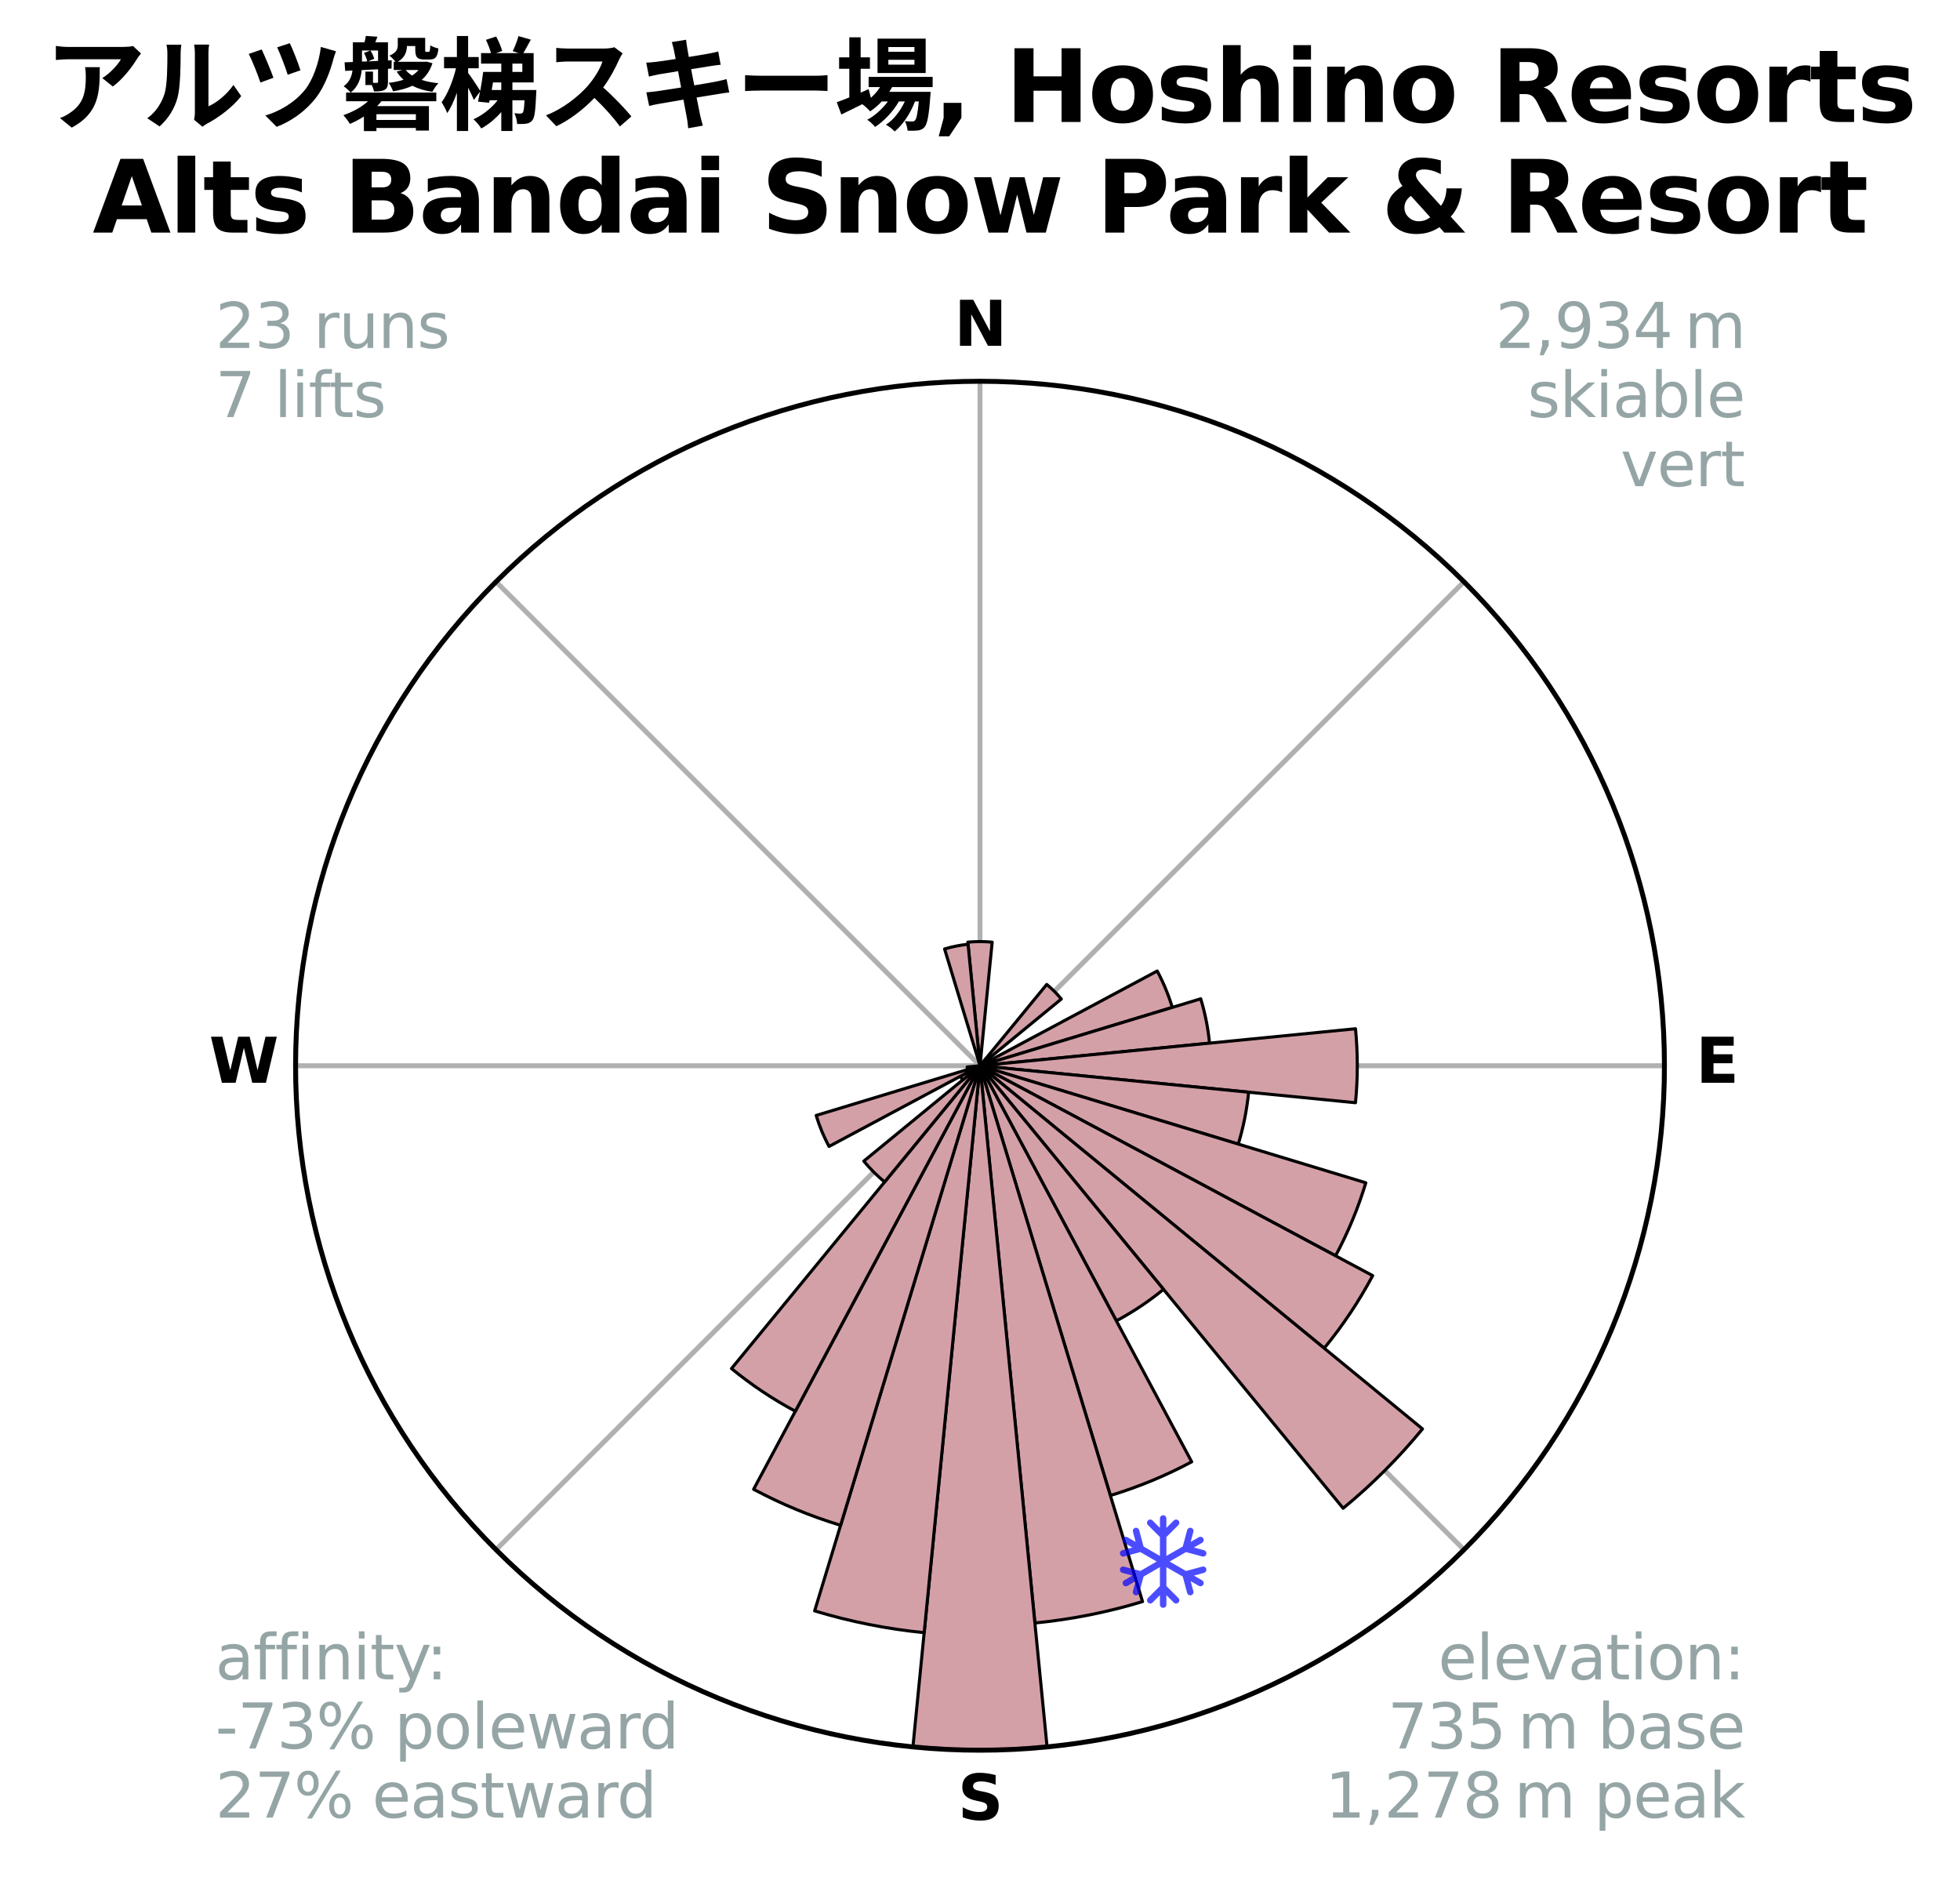 <?xml version="1.0" encoding="utf-8" standalone="no"?>
<!DOCTYPE svg PUBLIC "-//W3C//DTD SVG 1.1//EN"
  "http://www.w3.org/Graphics/SVG/1.1/DTD/svg11.dtd">
<svg xmlns:xlink="http://www.w3.org/1999/xlink" width="317.527pt" height="304.064pt" viewBox="0 0 317.527 304.064" xmlns="http://www.w3.org/2000/svg" version="1.1">
 <title>Ski Rose for アルツ磐梯スキー場, Hoshino Resorts Alts Bandai Snow Park &amp; Resort</title>
 <defs>
  <style type="text/css">*{stroke-linejoin: round; stroke-linecap: butt}</style>
 </defs>
 <g id="figure_1">
  <g id="patch_1">
   <path d="M 0 304.064 
L 317.527 304.064 
L 317.527 0 
L 0 0 
z
" style="fill: #ffffff"/>
  </g>
  <g id="axes_1">
   <g id="patch_2">
    <path d="M 269.644 172.644 
C 269.644 158.084 266.776 143.665 261.204 130.213 
C 255.631 116.76 247.464 104.536 237.168 94.24 
C 226.872 83.945 214.648 75.777 201.196 70.205 
C 187.743 64.633 173.324 61.764 158.764 61.764 
C 144.203 61.764 129.784 64.633 116.332 70.205 
C 102.88 75.777 90.656 83.945 80.36 94.24 
C 70.064 104.536 61.896 116.76 56.324 130.213 
C 50.752 143.665 47.884 158.084 47.884 172.644 
C 47.884 187.205 50.752 201.624 56.324 215.076 
C 61.896 228.529 70.064 240.753 80.36 251.048 
C 90.656 261.344 102.88 269.512 116.332 275.084 
C 129.784 280.656 144.203 283.524 158.764 283.524 
C 173.324 283.524 187.743 280.656 201.196 275.084 
C 214.648 269.512 226.872 261.344 237.168 251.048 
C 247.464 240.753 255.631 228.529 261.204 215.076 
C 266.776 201.624 269.644 187.205 269.644 172.644 
M 158.764 172.644 
C 158.764 172.644 158.764 172.644 158.764 172.644 
C 158.764 172.644 158.764 172.644 158.764 172.644 
C 158.764 172.644 158.764 172.644 158.764 172.644 
C 158.764 172.644 158.764 172.644 158.764 172.644 
C 158.764 172.644 158.764 172.644 158.764 172.644 
C 158.764 172.644 158.764 172.644 158.764 172.644 
C 158.764 172.644 158.764 172.644 158.764 172.644 
C 158.764 172.644 158.764 172.644 158.764 172.644 
C 158.764 172.644 158.764 172.644 158.764 172.644 
C 158.764 172.644 158.764 172.644 158.764 172.644 
C 158.764 172.644 158.764 172.644 158.764 172.644 
C 158.764 172.644 158.764 172.644 158.764 172.644 
C 158.764 172.644 158.764 172.644 158.764 172.644 
C 158.764 172.644 158.764 172.644 158.764 172.644 
C 158.764 172.644 158.764 172.644 158.764 172.644 
C 158.764 172.644 158.764 172.644 158.764 172.644 
z
" style="fill: #ffffff"/>
   </g>
   <g id="matplotlib.axis_1">
    <g id="xtick_1">
     <g id="line2d_1">
      <path d="M 158.764 172.644 
L 158.764 61.764 
" clip-path="url(#p85a7bd4c6a)" style="fill: none; stroke: #b0b0b0; stroke-width: 0.8; stroke-linecap: square"/>
     </g>
     <g id="text_1">
      <!-- N -->
      <g transform="translate(154.579 56.024) scale(0.1 -0.1)">
       <defs>
        <path id="DejaVuSans-Bold-4e" d="M 588 4666 
L 1931 4666 
L 3628 1466 
L 3628 4666 
L 4769 4666 
L 4769 0 
L 3425 0 
L 1728 3200 
L 1728 0 
L 588 0 
L 588 4666 
z
" transform="scale(0.016)"/>
       </defs>
       <use xlink:href="#DejaVuSans-Bold-4e"/>
      </g>
     </g>
    </g>
    <g id="xtick_2">
     <g id="line2d_2">
      <path d="M 158.764 172.644 
L 237.168 94.24 
" clip-path="url(#p85a7bd4c6a)" style="fill: none; stroke: #b0b0b0; stroke-width: 0.8; stroke-linecap: square"/>
     </g>
    </g>
    <g id="xtick_3">
     <g id="line2d_3">
      <path d="M 158.764 172.644 
L 269.644 172.644 
" clip-path="url(#p85a7bd4c6a)" style="fill: none; stroke: #b0b0b0; stroke-width: 0.8; stroke-linecap: square"/>
     </g>
     <g id="text_2">
      <!-- E -->
      <g transform="translate(274.728 175.404) scale(0.1 -0.1)">
       <defs>
        <path id="DejaVuSans-Bold-45" d="M 588 4666 
L 3834 4666 
L 3834 3756 
L 1791 3756 
L 1791 2888 
L 3713 2888 
L 3713 1978 
L 1791 1978 
L 1791 909 
L 3903 909 
L 3903 0 
L 588 0 
L 588 4666 
z
" transform="scale(0.016)"/>
       </defs>
       <use xlink:href="#DejaVuSans-Bold-45"/>
      </g>
     </g>
    </g>
    <g id="xtick_4">
     <g id="line2d_4">
      <path d="M 158.764 172.644 
L 237.168 251.048 
" clip-path="url(#p85a7bd4c6a)" style="fill: none; stroke: #b0b0b0; stroke-width: 0.8; stroke-linecap: square"/>
     </g>
    </g>
    <g id="xtick_5">
     <g id="line2d_5">
      <path d="M 158.764 172.644 
L 158.764 283.524 
" clip-path="url(#p85a7bd4c6a)" style="fill: none; stroke: #b0b0b0; stroke-width: 0.8; stroke-linecap: square"/>
     </g>
     <g id="text_3">
      <!-- S -->
      <g transform="translate(155.163 294.784) scale(0.1 -0.1)">
       <defs>
        <path id="DejaVuSans-Bold-53" d="M 3834 4519 
L 3834 3531 
Q 3450 3703 3084 3790 
Q 2719 3878 2394 3878 
Q 1963 3878 1756 3759 
Q 1550 3641 1550 3391 
Q 1550 3203 1689 3098 
Q 1828 2994 2194 2919 
L 2706 2816 
Q 3484 2659 3812 2340 
Q 4141 2022 4141 1434 
Q 4141 663 3683 286 
Q 3225 -91 2284 -91 
Q 1841 -91 1394 -6 
Q 947 78 500 244 
L 500 1259 
Q 947 1022 1364 901 
Q 1781 781 2169 781 
Q 2563 781 2772 912 
Q 2981 1044 2981 1288 
Q 2981 1506 2839 1625 
Q 2697 1744 2272 1838 
L 1806 1941 
Q 1106 2091 782 2419 
Q 459 2747 459 3303 
Q 459 4000 909 4375 
Q 1359 4750 2203 4750 
Q 2588 4750 2994 4692 
Q 3400 4634 3834 4519 
z
" transform="scale(0.016)"/>
       </defs>
       <use xlink:href="#DejaVuSans-Bold-53"/>
      </g>
     </g>
    </g>
    <g id="xtick_6">
     <g id="line2d_6">
      <path d="M 158.764 172.644 
L 80.36 251.048 
" clip-path="url(#p85a7bd4c6a)" style="fill: none; stroke: #b0b0b0; stroke-width: 0.8; stroke-linecap: square"/>
     </g>
    </g>
    <g id="xtick_7">
     <g id="line2d_7">
      <path d="M 158.764 172.644 
L 47.884 172.644 
" clip-path="url(#p85a7bd4c6a)" style="fill: none; stroke: #b0b0b0; stroke-width: 0.8; stroke-linecap: square"/>
     </g>
     <g id="text_4">
      <!-- W -->
      <g transform="translate(33.869 175.404) scale(0.1 -0.1)">
       <defs>
        <path id="DejaVuSans-Bold-57" d="M 191 4666 
L 1344 4666 
L 2150 1275 
L 2950 4666 
L 4109 4666 
L 4909 1275 
L 5716 4666 
L 6859 4666 
L 5759 0 
L 4372 0 
L 3525 3547 
L 2688 0 
L 1300 0 
L 191 4666 
z
" transform="scale(0.016)"/>
       </defs>
       <use xlink:href="#DejaVuSans-Bold-57"/>
      </g>
     </g>
    </g>
    <g id="xtick_8">
     <g id="line2d_8">
      <path d="M 158.764 172.644 
L 80.36 94.24 
" clip-path="url(#p85a7bd4c6a)" style="fill: none; stroke: #b0b0b0; stroke-width: 0.8; stroke-linecap: square"/>
     </g>
    </g>
   </g>
   <g id="matplotlib.axis_2"/>
   <g id="patch_3">
    <path d="M 158.764 172.644 
C 158.764 172.644 158.764 172.644 158.764 172.644 
C 158.764 172.644 158.764 172.644 158.764 172.644 
L 160.735 152.626 
C 160.08 152.561 159.422 152.529 158.764 152.529 
C 158.105 152.529 157.447 152.561 156.792 152.626 
z
" clip-path="url(#p85a7bd4c6a)" style="fill: #d4a0a7; stroke: #000000; stroke-width: 0.5; stroke-linejoin: miter"/>
   </g>
   <g id="patch_4">
    <path d="M 158.764 172.644 
C 158.764 172.644 158.764 172.644 158.764 172.644 
C 158.764 172.644 158.764 172.644 158.764 172.644 
L 158.764 172.644 
C 158.764 172.644 158.764 172.644 158.764 172.644 
C 158.764 172.644 158.764 172.644 158.764 172.644 
z
" clip-path="url(#p85a7bd4c6a)" style="fill: #d4a0a7; stroke: #000000; stroke-width: 0.5; stroke-linejoin: miter"/>
   </g>
   <g id="patch_5">
    <path d="M 158.764 172.644 
C 158.764 172.644 158.764 172.644 158.764 172.644 
C 158.764 172.644 158.764 172.644 158.764 172.644 
L 158.764 172.644 
C 158.764 172.644 158.764 172.644 158.764 172.644 
C 158.764 172.644 158.764 172.644 158.764 172.644 
z
" clip-path="url(#p85a7bd4c6a)" style="fill: #d4a0a7; stroke: #000000; stroke-width: 0.5; stroke-linejoin: miter"/>
   </g>
   <g id="patch_6">
    <path d="M 158.764 172.644 
C 158.764 172.644 158.764 172.644 158.764 172.644 
C 158.764 172.644 158.764 172.644 158.764 172.644 
L 158.764 172.644 
C 158.764 172.644 158.764 172.644 158.764 172.644 
C 158.764 172.644 158.764 172.644 158.764 172.644 
z
" clip-path="url(#p85a7bd4c6a)" style="fill: #d4a0a7; stroke: #000000; stroke-width: 0.5; stroke-linejoin: miter"/>
   </g>
   <g id="patch_7">
    <path d="M 158.764 172.644 
C 158.764 172.644 158.764 172.644 158.764 172.644 
C 158.764 172.644 158.764 172.644 158.764 172.644 
L 171.934 161.836 
C 171.58 161.405 171.205 160.992 170.811 160.597 
C 170.417 160.203 170.003 159.828 169.572 159.475 
z
" clip-path="url(#p85a7bd4c6a)" style="fill: #d4a0a7; stroke: #000000; stroke-width: 0.5; stroke-linejoin: miter"/>
   </g>
   <g id="patch_8">
    <path d="M 158.764 172.644 
C 158.764 172.644 158.764 172.644 158.764 172.644 
C 158.764 172.644 158.764 172.644 158.764 172.644 
L 158.764 172.644 
C 158.764 172.644 158.764 172.644 158.764 172.644 
C 158.764 172.644 158.764 172.644 158.764 172.644 
z
" clip-path="url(#p85a7bd4c6a)" style="fill: #d4a0a7; stroke: #000000; stroke-width: 0.5; stroke-linejoin: miter"/>
   </g>
   <g id="patch_9">
    <path d="M 158.764 172.644 
C 158.764 172.644 158.764 172.644 158.764 172.644 
C 158.764 172.644 158.764 172.644 158.764 172.644 
L 189.916 163.194 
C 189.607 162.175 189.248 161.171 188.84 160.186 
C 188.432 159.202 187.976 158.238 187.474 157.298 
z
" clip-path="url(#p85a7bd4c6a)" style="fill: #d4a0a7; stroke: #000000; stroke-width: 0.5; stroke-linejoin: miter"/>
   </g>
   <g id="patch_10">
    <path d="M 158.764 172.644 
C 158.764 172.644 158.764 172.644 158.764 172.644 
C 158.764 172.644 158.764 172.644 158.764 172.644 
L 195.95 168.982 
C 195.83 167.765 195.65 166.554 195.412 165.355 
C 195.173 164.155 194.876 162.968 194.521 161.798 
z
" clip-path="url(#p85a7bd4c6a)" style="fill: #d4a0a7; stroke: #000000; stroke-width: 0.5; stroke-linejoin: miter"/>
   </g>
   <g id="patch_11">
    <path d="M 158.764 172.644 
C 158.764 172.644 158.764 172.644 158.764 172.644 
C 158.764 172.644 158.764 172.644 158.764 172.644 
L 219.593 178.636 
C 219.789 176.645 219.887 174.645 219.887 172.644 
C 219.887 170.644 219.789 168.644 219.593 166.653 
z
" clip-path="url(#p85a7bd4c6a)" style="fill: #d4a0a7; stroke: #000000; stroke-width: 0.5; stroke-linejoin: miter"/>
   </g>
   <g id="patch_12">
    <path d="M 158.764 172.644 
C 158.764 172.644 158.764 172.644 158.764 172.644 
C 158.764 172.644 158.764 172.644 158.764 172.644 
L 200.606 185.337 
C 201.021 183.968 201.369 182.579 201.649 181.175 
C 201.928 179.771 202.138 178.355 202.278 176.93 
z
" clip-path="url(#p85a7bd4c6a)" style="fill: #d4a0a7; stroke: #000000; stroke-width: 0.5; stroke-linejoin: miter"/>
   </g>
   <g id="patch_13">
    <path d="M 158.764 172.644 
C 158.764 172.644 158.764 172.644 158.764 172.644 
C 158.764 172.644 158.764 172.644 158.764 172.644 
L 216.368 203.435 
C 217.376 201.549 218.291 199.616 219.109 197.64 
C 219.927 195.665 220.648 193.651 221.268 191.605 
z
" clip-path="url(#p85a7bd4c6a)" style="fill: #d4a0a7; stroke: #000000; stroke-width: 0.5; stroke-linejoin: miter"/>
   </g>
   <g id="patch_14">
    <path d="M 158.764 172.644 
C 158.764 172.644 158.764 172.644 158.764 172.644 
C 158.764 172.644 158.764 172.644 158.764 172.644 
L 214.524 218.406 
C 216.022 216.581 217.429 214.683 218.741 212.72 
C 220.053 210.757 221.267 208.73 222.38 206.648 
z
" clip-path="url(#p85a7bd4c6a)" style="fill: #d4a0a7; stroke: #000000; stroke-width: 0.5; stroke-linejoin: miter"/>
   </g>
   <g id="patch_15">
    <path d="M 158.764 172.644 
C 158.764 172.644 158.764 172.644 158.764 172.644 
C 158.764 172.644 158.764 172.644 158.764 172.644 
L 217.594 244.33 
C 219.941 242.404 222.191 240.365 224.338 238.218 
C 226.484 236.072 228.524 233.822 230.449 231.475 
z
" clip-path="url(#p85a7bd4c6a)" style="fill: #d4a0a7; stroke: #000000; stroke-width: 0.5; stroke-linejoin: miter"/>
   </g>
   <g id="patch_16">
    <path d="M 158.764 172.644 
C 158.764 172.644 158.764 172.644 158.764 172.644 
C 158.764 172.644 158.764 172.644 158.764 172.644 
L 180.853 213.97 
C 182.205 213.247 183.522 212.458 184.797 211.606 
C 186.072 210.754 187.305 209.84 188.491 208.867 
z
" clip-path="url(#p85a7bd4c6a)" style="fill: #d4a0a7; stroke: #000000; stroke-width: 0.5; stroke-linejoin: miter"/>
   </g>
   <g id="patch_17">
    <path d="M 158.764 172.644 
C 158.764 172.644 158.764 172.644 158.764 172.644 
C 158.764 172.644 158.764 172.644 158.764 172.644 
L 179.882 242.263 
C 182.161 241.572 184.405 240.769 186.605 239.858 
C 188.805 238.947 190.959 237.928 193.059 236.806 
z
" clip-path="url(#p85a7bd4c6a)" style="fill: #d4a0a7; stroke: #000000; stroke-width: 0.5; stroke-linejoin: miter"/>
   </g>
   <g id="patch_18">
    <path d="M 158.764 172.644 
C 158.764 172.644 158.764 172.644 158.764 172.644 
C 158.764 172.644 158.764 172.644 158.764 172.644 
L 167.655 262.919 
C 170.61 262.628 173.549 262.192 176.461 261.613 
C 179.373 261.034 182.255 260.312 185.096 259.45 
z
" clip-path="url(#p85a7bd4c6a)" style="fill: #d4a0a7; stroke: #000000; stroke-width: 0.5; stroke-linejoin: miter"/>
   </g>
   <g id="patch_19">
    <path d="M 158.764 172.644 
C 158.764 172.644 158.764 172.644 158.764 172.644 
C 158.764 172.644 158.764 172.644 158.764 172.644 
L 147.896 282.991 
C 151.507 283.346 155.134 283.524 158.764 283.524 
C 162.393 283.524 166.02 283.346 169.632 282.991 
z
" clip-path="url(#p85a7bd4c6a)" style="fill: #d4a0a7; stroke: #000000; stroke-width: 0.5; stroke-linejoin: miter"/>
   </g>
   <g id="patch_20">
    <path d="M 158.764 172.644 
C 158.764 172.644 158.764 172.644 158.764 172.644 
C 158.764 172.644 158.764 172.644 158.764 172.644 
L 131.976 260.953 
C 134.866 261.83 137.798 262.564 140.76 263.154 
C 143.723 263.743 146.713 264.186 149.719 264.482 
z
" clip-path="url(#p85a7bd4c6a)" style="fill: #d4a0a7; stroke: #000000; stroke-width: 0.5; stroke-linejoin: miter"/>
   </g>
   <g id="patch_21">
    <path d="M 158.764 172.644 
C 158.764 172.644 158.764 172.644 158.764 172.644 
C 158.764 172.644 158.764 172.644 158.764 172.644 
L 122.09 241.256 
C 124.336 242.457 126.639 243.546 128.992 244.521 
C 131.344 245.495 133.743 246.354 136.18 247.093 
z
" clip-path="url(#p85a7bd4c6a)" style="fill: #d4a0a7; stroke: #000000; stroke-width: 0.5; stroke-linejoin: miter"/>
   </g>
   <g id="patch_22">
    <path d="M 158.764 172.644 
C 158.764 172.644 158.764 172.644 158.764 172.644 
C 158.764 172.644 158.764 172.644 158.764 172.644 
L 118.504 221.701 
C 120.11 223.019 121.779 224.257 123.506 225.411 
C 125.234 226.565 127.016 227.633 128.848 228.612 
z
" clip-path="url(#p85a7bd4c6a)" style="fill: #d4a0a7; stroke: #000000; stroke-width: 0.5; stroke-linejoin: miter"/>
   </g>
   <g id="patch_23">
    <path d="M 158.764 172.644 
C 158.764 172.644 158.764 172.644 158.764 172.644 
C 158.764 172.644 158.764 172.644 158.764 172.644 
L 139.938 188.094 
C 140.444 188.711 140.979 189.302 141.543 189.865 
C 142.107 190.429 142.698 190.964 143.314 191.47 
z
" clip-path="url(#p85a7bd4c6a)" style="fill: #d4a0a7; stroke: #000000; stroke-width: 0.5; stroke-linejoin: miter"/>
   </g>
   <g id="patch_24">
    <path d="M 158.764 172.644 
C 158.764 172.644 158.764 172.644 158.764 172.644 
C 158.764 172.644 158.764 172.644 158.764 172.644 
L 155.574 174.349 
C 155.63 174.454 155.691 174.555 155.757 174.654 
C 155.823 174.752 155.893 174.847 155.968 174.939 
z
" clip-path="url(#p85a7bd4c6a)" style="fill: #d4a0a7; stroke: #000000; stroke-width: 0.5; stroke-linejoin: miter"/>
   </g>
   <g id="patch_25">
    <path d="M 158.764 172.644 
C 158.764 172.644 158.764 172.644 158.764 172.644 
C 158.764 172.644 158.764 172.644 158.764 172.644 
L 132.222 180.696 
C 132.486 181.564 132.792 182.42 133.139 183.258 
C 133.487 184.097 133.875 184.918 134.303 185.719 
z
" clip-path="url(#p85a7bd4c6a)" style="fill: #d4a0a7; stroke: #000000; stroke-width: 0.5; stroke-linejoin: miter"/>
   </g>
   <g id="patch_26">
    <path d="M 158.764 172.644 
C 158.764 172.644 158.764 172.644 158.764 172.644 
C 158.764 172.644 158.764 172.644 158.764 172.644 
L 156.686 172.849 
C 156.693 172.917 156.703 172.985 156.716 173.052 
C 156.729 173.119 156.746 173.185 156.766 173.251 
z
" clip-path="url(#p85a7bd4c6a)" style="fill: #d4a0a7; stroke: #000000; stroke-width: 0.5; stroke-linejoin: miter"/>
   </g>
   <g id="patch_27">
    <path d="M 158.764 172.644 
C 158.764 172.644 158.764 172.644 158.764 172.644 
C 158.764 172.644 158.764 172.644 158.764 172.644 
L 158.764 172.644 
C 158.764 172.644 158.764 172.644 158.764 172.644 
C 158.764 172.644 158.764 172.644 158.764 172.644 
z
" clip-path="url(#p85a7bd4c6a)" style="fill: #d4a0a7; stroke: #000000; stroke-width: 0.5; stroke-linejoin: miter"/>
   </g>
   <g id="patch_28">
    <path d="M 158.764 172.644 
C 158.764 172.644 158.764 172.644 158.764 172.644 
C 158.764 172.644 158.764 172.644 158.764 172.644 
L 158.764 172.644 
C 158.764 172.644 158.764 172.644 158.764 172.644 
C 158.764 172.644 158.764 172.644 158.764 172.644 
z
" clip-path="url(#p85a7bd4c6a)" style="fill: #d4a0a7; stroke: #000000; stroke-width: 0.5; stroke-linejoin: miter"/>
   </g>
   <g id="patch_29">
    <path d="M 158.764 172.644 
C 158.764 172.644 158.764 172.644 158.764 172.644 
C 158.764 172.644 158.764 172.644 158.764 172.644 
L 158.764 172.644 
C 158.764 172.644 158.764 172.644 158.764 172.644 
C 158.764 172.644 158.764 172.644 158.764 172.644 
z
" clip-path="url(#p85a7bd4c6a)" style="fill: #d4a0a7; stroke: #000000; stroke-width: 0.5; stroke-linejoin: miter"/>
   </g>
   <g id="patch_30">
    <path d="M 158.764 172.644 
C 158.764 172.644 158.764 172.644 158.764 172.644 
C 158.764 172.644 158.764 172.644 158.764 172.644 
L 158.764 172.644 
C 158.764 172.644 158.764 172.644 158.764 172.644 
C 158.764 172.644 158.764 172.644 158.764 172.644 
z
" clip-path="url(#p85a7bd4c6a)" style="fill: #d4a0a7; stroke: #000000; stroke-width: 0.5; stroke-linejoin: miter"/>
   </g>
   <g id="patch_31">
    <path d="M 158.764 172.644 
C 158.764 172.644 158.764 172.644 158.764 172.644 
C 158.764 172.644 158.764 172.644 158.764 172.644 
L 158.764 172.644 
C 158.764 172.644 158.764 172.644 158.764 172.644 
C 158.764 172.644 158.764 172.644 158.764 172.644 
z
" clip-path="url(#p85a7bd4c6a)" style="fill: #d4a0a7; stroke: #000000; stroke-width: 0.5; stroke-linejoin: miter"/>
   </g>
   <g id="patch_32">
    <path d="M 158.764 172.644 
C 158.764 172.644 158.764 172.644 158.764 172.644 
C 158.764 172.644 158.764 172.644 158.764 172.644 
L 158.764 172.644 
C 158.764 172.644 158.764 172.644 158.764 172.644 
C 158.764 172.644 158.764 172.644 158.764 172.644 
z
" clip-path="url(#p85a7bd4c6a)" style="fill: #d4a0a7; stroke: #000000; stroke-width: 0.5; stroke-linejoin: miter"/>
   </g>
   <g id="patch_33">
    <path d="M 158.764 172.644 
C 158.764 172.644 158.764 172.644 158.764 172.644 
C 158.764 172.644 158.764 172.644 158.764 172.644 
L 158.764 172.644 
C 158.764 172.644 158.764 172.644 158.764 172.644 
C 158.764 172.644 158.764 172.644 158.764 172.644 
z
" clip-path="url(#p85a7bd4c6a)" style="fill: #d4a0a7; stroke: #000000; stroke-width: 0.5; stroke-linejoin: miter"/>
   </g>
   <g id="patch_34">
    <path d="M 158.764 172.644 
C 158.764 172.644 158.764 172.644 158.764 172.644 
C 158.764 172.644 158.764 172.644 158.764 172.644 
L 156.826 152.971 
C 156.182 153.035 155.542 153.13 154.907 153.256 
C 154.273 153.382 153.644 153.54 153.025 153.727 
z
" clip-path="url(#p85a7bd4c6a)" style="fill: #d4a0a7; stroke: #000000; stroke-width: 0.5; stroke-linejoin: miter"/>
   </g>
   <g id="PathCollection_1">
    <defs>
     <path id="m54d2c3002c" d="M 0.194 7.414 
L 0.194 7.414 
C 0.055 7.414 -0.078 7.359 -0.176 7.261 
C -0.274 7.163 -0.33 7.03 -0.33 6.891 
L -0.33 5.365 
L -1.528 6.564 
L -1.528 6.564 
C -1.577 6.613 -1.635 6.651 -1.698 6.678 
C -1.762 6.704 -1.83 6.718 -1.899 6.718 
C -1.968 6.718 -2.036 6.704 -2.1 6.678 
C -2.163 6.651 -2.221 6.613 -2.27 6.564 
L -2.27 6.564 
C -2.318 6.515 -2.357 6.458 -2.383 6.394 
C -2.41 6.33 -2.423 6.262 -2.423 6.193 
C -2.423 6.124 -2.41 6.056 -2.383 5.993 
C -2.357 5.929 -2.318 5.871 -2.27 5.823 
L -0.33 3.884 
L -0.33 0.821 
L -2.981 2.352 
L -3.692 5.001 
L -3.692 5.001 
C -3.728 5.135 -3.815 5.25 -3.935 5.319 
C -4.055 5.389 -4.198 5.408 -4.332 5.372 
L -4.332 5.372 
C -4.466 5.336 -4.581 5.249 -4.65 5.129 
C -4.719 5.009 -4.738 4.866 -4.703 4.732 
L -4.263 3.093 
L -5.586 3.856 
L -5.586 3.856 
C -5.645 3.89 -5.711 3.913 -5.779 3.922 
C -5.847 3.931 -5.916 3.926 -5.983 3.909 
C -6.049 3.891 -6.111 3.86 -6.166 3.818 
C -6.221 3.777 -6.266 3.724 -6.301 3.665 
L -6.301 3.665 
C -6.335 3.605 -6.358 3.54 -6.367 3.471 
C -6.375 3.403 -6.371 3.334 -6.353 3.267 
C -6.335 3.201 -6.304 3.139 -6.263 3.084 
C -6.221 3.03 -6.168 2.984 -6.109 2.95 
L -4.786 2.187 
L -6.425 1.747 
L -6.425 1.747 
C -6.559 1.711 -6.673 1.623 -6.743 1.503 
C -6.812 1.383 -6.831 1.24 -6.795 1.106 
L -6.795 1.106 
C -6.777 1.04 -6.747 0.978 -6.705 0.923 
C -6.663 0.869 -6.611 0.823 -6.551 0.789 
C -6.491 0.754 -6.426 0.732 -6.357 0.723 
C -6.289 0.715 -6.22 0.719 -6.154 0.737 
L -3.505 1.447 
L -0.852 -0.085 
L -3.504 -1.616 
L -6.154 -0.906 
L -6.154 -0.906 
C -6.22 -0.888 -6.289 -0.883 -6.358 -0.892 
C -6.426 -0.901 -6.492 -0.924 -6.551 -0.958 
C -6.611 -0.992 -6.663 -1.038 -6.705 -1.093 
C -6.747 -1.148 -6.778 -1.21 -6.795 -1.276 
L -6.795 -1.276 
C -6.831 -1.41 -6.812 -1.553 -6.743 -1.673 
C -6.673 -1.793 -6.559 -1.881 -6.425 -1.917 
L -4.786 -2.355 
L -6.109 -3.12 
L -6.109 -3.12 
C -6.229 -3.189 -6.316 -3.303 -6.352 -3.437 
C -6.388 -3.571 -6.37 -3.713 -6.301 -3.834 
L -6.301 -3.834 
C -6.266 -3.893 -6.221 -3.945 -6.166 -3.987 
C -6.112 -4.029 -6.049 -4.06 -5.983 -4.078 
C -5.917 -4.096 -5.847 -4.1 -5.779 -4.091 
C -5.711 -4.082 -5.645 -4.06 -5.586 -4.026 
L -4.263 -3.261 
L -4.703 -4.9 
L -4.703 -4.9 
C -4.738 -5.034 -4.719 -5.177 -4.65 -5.297 
C -4.581 -5.417 -4.466 -5.505 -4.332 -5.541 
L -4.332 -5.541 
C -4.198 -5.576 -4.056 -5.558 -3.936 -5.488 
C -3.816 -5.419 -3.728 -5.305 -3.692 -5.171 
L -2.982 -2.522 
L -0.329 -0.99 
L -0.329 -4.052 
L -2.269 -5.992 
L -2.269 -5.992 
C -2.318 -6.04 -2.357 -6.098 -2.383 -6.162 
C -2.41 -6.225 -2.423 -6.293 -2.423 -6.362 
C -2.423 -6.431 -2.41 -6.499 -2.383 -6.563 
C -2.357 -6.626 -2.318 -6.684 -2.269 -6.733 
L -2.269 -6.733 
C -2.221 -6.782 -2.163 -6.82 -2.1 -6.847 
C -2.036 -6.873 -1.968 -6.887 -1.899 -6.887 
C -1.83 -6.887 -1.762 -6.873 -1.698 -6.847 
C -1.635 -6.82 -1.577 -6.782 -1.528 -6.733 
L -0.329 -5.534 
L -0.329 -7.06 
L -0.329 -7.06 
C -0.329 -7.198 -0.274 -7.332 -0.176 -7.43 
C -0.078 -7.528 0.055 -7.583 0.194 -7.583 
L 0.194 -7.583 
C 0.332 -7.583 0.466 -7.528 0.564 -7.43 
C 0.662 -7.332 0.717 -7.198 0.717 -7.06 
L 0.717 -5.534 
L 1.916 -6.733 
L 1.916 -6.733 
C 1.964 -6.782 2.022 -6.82 2.086 -6.847 
C 2.149 -6.873 2.218 -6.887 2.286 -6.887 
C 2.355 -6.887 2.423 -6.873 2.487 -6.847 
C 2.551 -6.82 2.608 -6.782 2.657 -6.733 
L 2.657 -6.733 
C 2.706 -6.684 2.744 -6.626 2.771 -6.563 
C 2.797 -6.499 2.811 -6.431 2.811 -6.362 
C 2.811 -6.293 2.797 -6.225 2.771 -6.162 
C 2.744 -6.098 2.706 -6.04 2.657 -5.992 
L 0.717 -4.052 
L 0.717 -0.991 
L 3.369 -2.523 
L 4.079 -5.171 
L 4.079 -5.171 
C 4.115 -5.305 4.203 -5.419 4.323 -5.488 
C 4.443 -5.558 4.586 -5.576 4.72 -5.541 
L 4.72 -5.541 
C 4.854 -5.505 4.968 -5.417 5.038 -5.297 
C 5.107 -5.177 5.126 -5.034 5.09 -4.9 
L 4.65 -3.263 
L 5.973 -4.026 
L 5.973 -4.026 
C 6.033 -4.06 6.098 -4.082 6.167 -4.091 
C 6.235 -4.1 6.304 -4.096 6.37 -4.078 
C 6.437 -4.06 6.499 -4.029 6.554 -3.987 
C 6.608 -3.945 6.654 -3.893 6.688 -3.833 
L 6.688 -3.833 
C 6.757 -3.713 6.776 -3.571 6.74 -3.437 
C 6.704 -3.303 6.616 -3.189 6.496 -3.12 
L 5.173 -2.355 
L 6.812 -1.917 
L 6.812 -1.917 
C 6.946 -1.881 7.061 -1.793 7.13 -1.673 
C 7.2 -1.553 7.219 -1.41 7.183 -1.276 
L 7.183 -1.276 
C 7.165 -1.21 7.134 -1.147 7.093 -1.093 
C 7.051 -1.038 6.998 -0.992 6.939 -0.958 
C 6.879 -0.923 6.813 -0.901 6.745 -0.892 
C 6.677 -0.883 6.608 -0.888 6.541 -0.906 
L 3.891 -1.616 
L 1.239 -0.085 
L 3.893 1.447 
L 6.541 0.737 
L 6.541 0.737 
C 6.675 0.701 6.818 0.72 6.938 0.789 
C 7.058 0.859 7.145 0.973 7.181 1.106 
L 7.181 1.106 
C 7.217 1.24 7.198 1.383 7.129 1.503 
C 7.06 1.623 6.946 1.711 6.812 1.747 
L 5.173 2.187 
L 6.496 2.95 
L 6.496 2.95 
C 6.556 2.984 6.608 3.03 6.65 3.085 
C 6.691 3.139 6.722 3.201 6.74 3.268 
C 6.758 3.334 6.762 3.404 6.753 3.472 
C 6.744 3.54 6.721 3.606 6.687 3.665 
L 6.687 3.665 
C 6.617 3.785 6.503 3.872 6.369 3.908 
C 6.236 3.944 6.093 3.925 5.973 3.856 
L 4.65 3.091 
L 5.089 4.732 
L 5.089 4.732 
C 5.125 4.866 5.106 5.008 5.037 5.128 
C 4.967 5.248 4.853 5.336 4.72 5.372 
L 4.72 5.372 
C 4.586 5.408 4.443 5.389 4.323 5.319 
C 4.203 5.25 4.115 5.136 4.079 5.002 
L 3.368 2.352 
L 0.717 0.821 
L 0.717 3.884 
L 2.657 5.823 
L 2.657 5.823 
C 2.706 5.871 2.745 5.929 2.771 5.993 
C 2.797 6.056 2.811 6.125 2.811 6.193 
C 2.811 6.262 2.797 6.331 2.771 6.394 
C 2.745 6.458 2.706 6.515 2.657 6.564 
L 2.657 6.564 
C 2.608 6.613 2.551 6.652 2.487 6.678 
C 2.424 6.704 2.355 6.718 2.286 6.718 
C 2.218 6.718 2.149 6.704 2.086 6.678 
C 2.022 6.652 1.965 6.613 1.916 6.564 
L 0.717 5.365 
L 0.717 6.891 
L 0.717 6.891 
C 0.717 7.03 0.662 7.163 0.564 7.261 
C 0.466 7.359 0.333 7.414 0.194 7.414 
L 0.194 7.414 
z
"/>
    </defs>
    <g clip-path="url(#p85a7bd4c6a)">
     <use xlink:href="#m54d2c3002c" x="188.242" y="253.045" style="fill: #0000ff; fill-opacity: 0.7"/>
    </g>
   </g>
   <g id="patch_35">
    <path d="M 158.764 61.764 
C 144.203 61.764 129.784 64.633 116.332 70.205 
C 102.88 75.777 90.656 83.945 80.36 94.24 
C 70.064 104.536 61.896 116.76 56.324 130.213 
C 50.752 143.665 47.884 158.084 47.884 172.644 
C 47.884 187.205 50.752 201.624 56.324 215.076 
C 61.896 228.529 70.064 240.753 80.36 251.048 
C 90.656 261.344 102.88 269.512 116.332 275.084 
C 129.784 280.656 144.203 283.524 158.764 283.524 
C 173.324 283.524 187.743 280.656 201.196 275.084 
C 214.648 269.512 226.872 261.344 237.168 251.048 
C 247.464 240.753 255.631 228.529 261.204 215.076 
C 266.776 201.624 269.644 187.205 269.644 172.644 
C 269.644 158.084 266.776 143.665 261.204 130.213 
C 255.631 116.76 247.464 104.536 237.168 94.24 
C 226.872 83.945 214.648 75.777 201.196 70.205 
C 187.743 64.633 173.324 61.764 158.764 61.764 
" style="fill: none; stroke: #000000; stroke-width: 0.8; stroke-linejoin: miter; stroke-linecap: square"/>
   </g>
   <g id="text_5">
    <!-- 23 runs -->
    <g style="fill: #95a5a6" transform="translate(34.885 56.365) scale(0.1 -0.1)">
     <defs>
      <path id="DejaVuSans-32" d="M 1228 531 
L 3431 531 
L 3431 0 
L 469 0 
L 469 531 
Q 828 903 1448 1529 
Q 2069 2156 2228 2338 
Q 2531 2678 2651 2914 
Q 2772 3150 2772 3378 
Q 2772 3750 2511 3984 
Q 2250 4219 1831 4219 
Q 1534 4219 1204 4116 
Q 875 4013 500 3803 
L 500 4441 
Q 881 4594 1212 4672 
Q 1544 4750 1819 4750 
Q 2544 4750 2975 4387 
Q 3406 4025 3406 3419 
Q 3406 3131 3298 2873 
Q 3191 2616 2906 2266 
Q 2828 2175 2409 1742 
Q 1991 1309 1228 531 
z
" transform="scale(0.016)"/>
      <path id="DejaVuSans-33" d="M 2597 2516 
Q 3050 2419 3304 2112 
Q 3559 1806 3559 1356 
Q 3559 666 3084 287 
Q 2609 -91 1734 -91 
Q 1441 -91 1130 -33 
Q 819 25 488 141 
L 488 750 
Q 750 597 1062 519 
Q 1375 441 1716 441 
Q 2309 441 2620 675 
Q 2931 909 2931 1356 
Q 2931 1769 2642 2001 
Q 2353 2234 1838 2234 
L 1294 2234 
L 1294 2753 
L 1863 2753 
Q 2328 2753 2575 2939 
Q 2822 3125 2822 3475 
Q 2822 3834 2567 4026 
Q 2313 4219 1838 4219 
Q 1578 4219 1281 4162 
Q 984 4106 628 3988 
L 628 4550 
Q 988 4650 1302 4700 
Q 1616 4750 1894 4750 
Q 2613 4750 3031 4423 
Q 3450 4097 3450 3541 
Q 3450 3153 3228 2886 
Q 3006 2619 2597 2516 
z
" transform="scale(0.016)"/>
      <path id="DejaVuSans-20" transform="scale(0.016)"/>
      <path id="DejaVuSans-72" d="M 2631 2963 
Q 2534 3019 2420 3045 
Q 2306 3072 2169 3072 
Q 1681 3072 1420 2755 
Q 1159 2438 1159 1844 
L 1159 0 
L 581 0 
L 581 3500 
L 1159 3500 
L 1159 2956 
Q 1341 3275 1631 3429 
Q 1922 3584 2338 3584 
Q 2397 3584 2469 3576 
Q 2541 3569 2628 3553 
L 2631 2963 
z
" transform="scale(0.016)"/>
      <path id="DejaVuSans-75" d="M 544 1381 
L 544 3500 
L 1119 3500 
L 1119 1403 
Q 1119 906 1312 657 
Q 1506 409 1894 409 
Q 2359 409 2629 706 
Q 2900 1003 2900 1516 
L 2900 3500 
L 3475 3500 
L 3475 0 
L 2900 0 
L 2900 538 
Q 2691 219 2414 64 
Q 2138 -91 1772 -91 
Q 1169 -91 856 284 
Q 544 659 544 1381 
z
M 1991 3584 
L 1991 3584 
z
" transform="scale(0.016)"/>
      <path id="DejaVuSans-6e" d="M 3513 2113 
L 3513 0 
L 2938 0 
L 2938 2094 
Q 2938 2591 2744 2837 
Q 2550 3084 2163 3084 
Q 1697 3084 1428 2787 
Q 1159 2491 1159 1978 
L 1159 0 
L 581 0 
L 581 3500 
L 1159 3500 
L 1159 2956 
Q 1366 3272 1645 3428 
Q 1925 3584 2291 3584 
Q 2894 3584 3203 3211 
Q 3513 2838 3513 2113 
z
" transform="scale(0.016)"/>
      <path id="DejaVuSans-73" d="M 2834 3397 
L 2834 2853 
Q 2591 2978 2328 3040 
Q 2066 3103 1784 3103 
Q 1356 3103 1142 2972 
Q 928 2841 928 2578 
Q 928 2378 1081 2264 
Q 1234 2150 1697 2047 
L 1894 2003 
Q 2506 1872 2764 1633 
Q 3022 1394 3022 966 
Q 3022 478 2636 193 
Q 2250 -91 1575 -91 
Q 1294 -91 989 -36 
Q 684 19 347 128 
L 347 722 
Q 666 556 975 473 
Q 1284 391 1588 391 
Q 1994 391 2212 530 
Q 2431 669 2431 922 
Q 2431 1156 2273 1281 
Q 2116 1406 1581 1522 
L 1381 1569 
Q 847 1681 609 1914 
Q 372 2147 372 2553 
Q 372 3047 722 3315 
Q 1072 3584 1716 3584 
Q 2034 3584 2315 3537 
Q 2597 3491 2834 3397 
z
" transform="scale(0.016)"/>
     </defs>
     <use xlink:href="#DejaVuSans-32"/>
     <use xlink:href="#DejaVuSans-33" x="63.623"/>
     <use xlink:href="#DejaVuSans-20" x="127.246"/>
     <use xlink:href="#DejaVuSans-72" x="159.033"/>
     <use xlink:href="#DejaVuSans-75" x="200.146"/>
     <use xlink:href="#DejaVuSans-6e" x="263.525"/>
     <use xlink:href="#DejaVuSans-73" x="326.904"/>
    </g>
    <!-- 7 lifts -->
    <g style="fill: #95a5a6" transform="translate(34.885 67.562) scale(0.1 -0.1)">
     <defs>
      <path id="DejaVuSans-37" d="M 525 4666 
L 3525 4666 
L 3525 4397 
L 1831 0 
L 1172 0 
L 2766 4134 
L 525 4134 
L 525 4666 
z
" transform="scale(0.016)"/>
      <path id="DejaVuSans-6c" d="M 603 4863 
L 1178 4863 
L 1178 0 
L 603 0 
L 603 4863 
z
" transform="scale(0.016)"/>
      <path id="DejaVuSans-69" d="M 603 3500 
L 1178 3500 
L 1178 0 
L 603 0 
L 603 3500 
z
M 603 4863 
L 1178 4863 
L 1178 4134 
L 603 4134 
L 603 4863 
z
" transform="scale(0.016)"/>
      <path id="DejaVuSans-66" d="M 2375 4863 
L 2375 4384 
L 1825 4384 
Q 1516 4384 1395 4259 
Q 1275 4134 1275 3809 
L 1275 3500 
L 2222 3500 
L 2222 3053 
L 1275 3053 
L 1275 0 
L 697 0 
L 697 3053 
L 147 3053 
L 147 3500 
L 697 3500 
L 697 3744 
Q 697 4328 969 4595 
Q 1241 4863 1831 4863 
L 2375 4863 
z
" transform="scale(0.016)"/>
      <path id="DejaVuSans-74" d="M 1172 4494 
L 1172 3500 
L 2356 3500 
L 2356 3053 
L 1172 3053 
L 1172 1153 
Q 1172 725 1289 603 
Q 1406 481 1766 481 
L 2356 481 
L 2356 0 
L 1766 0 
Q 1100 0 847 248 
Q 594 497 594 1153 
L 594 3053 
L 172 3053 
L 172 3500 
L 594 3500 
L 594 4494 
L 1172 4494 
z
" transform="scale(0.016)"/>
     </defs>
     <use xlink:href="#DejaVuSans-37"/>
     <use xlink:href="#DejaVuSans-20" x="63.623"/>
     <use xlink:href="#DejaVuSans-6c" x="95.41"/>
     <use xlink:href="#DejaVuSans-69" x="123.193"/>
     <use xlink:href="#DejaVuSans-66" x="150.977"/>
     <use xlink:href="#DejaVuSans-74" x="184.432"/>
     <use xlink:href="#DejaVuSans-73" x="223.641"/>
    </g>
   </g>
   <g id="text_6">
    <!-- 2,934 m -->
    <g style="fill: #95a5a6" transform="translate(242.276 56.365) scale(0.1 -0.1)">
     <defs>
      <path id="DejaVuSans-2c" d="M 750 794 
L 1409 794 
L 1409 256 
L 897 -744 
L 494 -744 
L 750 256 
L 750 794 
z
" transform="scale(0.016)"/>
      <path id="DejaVuSans-39" d="M 703 97 
L 703 672 
Q 941 559 1184 500 
Q 1428 441 1663 441 
Q 2288 441 2617 861 
Q 2947 1281 2994 2138 
Q 2813 1869 2534 1725 
Q 2256 1581 1919 1581 
Q 1219 1581 811 2004 
Q 403 2428 403 3163 
Q 403 3881 828 4315 
Q 1253 4750 1959 4750 
Q 2769 4750 3195 4129 
Q 3622 3509 3622 2328 
Q 3622 1225 3098 567 
Q 2575 -91 1691 -91 
Q 1453 -91 1209 -44 
Q 966 3 703 97 
z
M 1959 2075 
Q 2384 2075 2632 2365 
Q 2881 2656 2881 3163 
Q 2881 3666 2632 3958 
Q 2384 4250 1959 4250 
Q 1534 4250 1286 3958 
Q 1038 3666 1038 3163 
Q 1038 2656 1286 2365 
Q 1534 2075 1959 2075 
z
" transform="scale(0.016)"/>
      <path id="DejaVuSans-34" d="M 2419 4116 
L 825 1625 
L 2419 1625 
L 2419 4116 
z
M 2253 4666 
L 3047 4666 
L 3047 1625 
L 3713 1625 
L 3713 1100 
L 3047 1100 
L 3047 0 
L 2419 0 
L 2419 1100 
L 313 1100 
L 313 1709 
L 2253 4666 
z
" transform="scale(0.016)"/>
      <path id="DejaVuSans-202f" transform="scale(0.016)"/>
      <path id="DejaVuSans-6d" d="M 3328 2828 
Q 3544 3216 3844 3400 
Q 4144 3584 4550 3584 
Q 5097 3584 5394 3201 
Q 5691 2819 5691 2113 
L 5691 0 
L 5113 0 
L 5113 2094 
Q 5113 2597 4934 2840 
Q 4756 3084 4391 3084 
Q 3944 3084 3684 2787 
Q 3425 2491 3425 1978 
L 3425 0 
L 2847 0 
L 2847 2094 
Q 2847 2600 2669 2842 
Q 2491 3084 2119 3084 
Q 1678 3084 1418 2786 
Q 1159 2488 1159 1978 
L 1159 0 
L 581 0 
L 581 3500 
L 1159 3500 
L 1159 2956 
Q 1356 3278 1631 3431 
Q 1906 3584 2284 3584 
Q 2666 3584 2933 3390 
Q 3200 3197 3328 2828 
z
" transform="scale(0.016)"/>
     </defs>
     <use xlink:href="#DejaVuSans-32"/>
     <use xlink:href="#DejaVuSans-2c" x="63.623"/>
     <use xlink:href="#DejaVuSans-39" x="95.41"/>
     <use xlink:href="#DejaVuSans-33" x="159.033"/>
     <use xlink:href="#DejaVuSans-34" x="222.656"/>
     <use xlink:href="#DejaVuSans-202f" x="286.279"/>
     <use xlink:href="#DejaVuSans-6d" x="306.25"/>
    </g>
    <!-- skiable -->
    <g style="fill: #95a5a6" transform="translate(247.456 67.562) scale(0.1 -0.1)">
     <defs>
      <path id="DejaVuSans-6b" d="M 581 4863 
L 1159 4863 
L 1159 1991 
L 2875 3500 
L 3609 3500 
L 1753 1863 
L 3688 0 
L 2938 0 
L 1159 1709 
L 1159 0 
L 581 0 
L 581 4863 
z
" transform="scale(0.016)"/>
      <path id="DejaVuSans-61" d="M 2194 1759 
Q 1497 1759 1228 1600 
Q 959 1441 959 1056 
Q 959 750 1161 570 
Q 1363 391 1709 391 
Q 2188 391 2477 730 
Q 2766 1069 2766 1631 
L 2766 1759 
L 2194 1759 
z
M 3341 1997 
L 3341 0 
L 2766 0 
L 2766 531 
Q 2569 213 2275 61 
Q 1981 -91 1556 -91 
Q 1019 -91 701 211 
Q 384 513 384 1019 
Q 384 1609 779 1909 
Q 1175 2209 1959 2209 
L 2766 2209 
L 2766 2266 
Q 2766 2663 2505 2880 
Q 2244 3097 1772 3097 
Q 1472 3097 1187 3025 
Q 903 2953 641 2809 
L 641 3341 
Q 956 3463 1253 3523 
Q 1550 3584 1831 3584 
Q 2591 3584 2966 3190 
Q 3341 2797 3341 1997 
z
" transform="scale(0.016)"/>
      <path id="DejaVuSans-62" d="M 3116 1747 
Q 3116 2381 2855 2742 
Q 2594 3103 2138 3103 
Q 1681 3103 1420 2742 
Q 1159 2381 1159 1747 
Q 1159 1113 1420 752 
Q 1681 391 2138 391 
Q 2594 391 2855 752 
Q 3116 1113 3116 1747 
z
M 1159 2969 
Q 1341 3281 1617 3432 
Q 1894 3584 2278 3584 
Q 2916 3584 3314 3078 
Q 3713 2572 3713 1747 
Q 3713 922 3314 415 
Q 2916 -91 2278 -91 
Q 1894 -91 1617 61 
Q 1341 213 1159 525 
L 1159 0 
L 581 0 
L 581 4863 
L 1159 4863 
L 1159 2969 
z
" transform="scale(0.016)"/>
      <path id="DejaVuSans-65" d="M 3597 1894 
L 3597 1613 
L 953 1613 
Q 991 1019 1311 708 
Q 1631 397 2203 397 
Q 2534 397 2845 478 
Q 3156 559 3463 722 
L 3463 178 
Q 3153 47 2828 -22 
Q 2503 -91 2169 -91 
Q 1331 -91 842 396 
Q 353 884 353 1716 
Q 353 2575 817 3079 
Q 1281 3584 2069 3584 
Q 2775 3584 3186 3129 
Q 3597 2675 3597 1894 
z
M 3022 2063 
Q 3016 2534 2758 2815 
Q 2500 3097 2075 3097 
Q 1594 3097 1305 2825 
Q 1016 2553 972 2059 
L 3022 2063 
z
" transform="scale(0.016)"/>
     </defs>
     <use xlink:href="#DejaVuSans-73"/>
     <use xlink:href="#DejaVuSans-6b" x="52.1"/>
     <use xlink:href="#DejaVuSans-69" x="110.01"/>
     <use xlink:href="#DejaVuSans-61" x="137.793"/>
     <use xlink:href="#DejaVuSans-62" x="199.072"/>
     <use xlink:href="#DejaVuSans-6c" x="262.549"/>
     <use xlink:href="#DejaVuSans-65" x="290.332"/>
    </g>
    <!-- vert -->
    <g style="fill: #95a5a6" transform="translate(262.539 78.76) scale(0.1 -0.1)">
     <defs>
      <path id="DejaVuSans-76" d="M 191 3500 
L 800 3500 
L 1894 563 
L 2988 3500 
L 3597 3500 
L 2284 0 
L 1503 0 
L 191 3500 
z
" transform="scale(0.016)"/>
     </defs>
     <use xlink:href="#DejaVuSans-76"/>
     <use xlink:href="#DejaVuSans-65" x="59.18"/>
     <use xlink:href="#DejaVuSans-72" x="120.703"/>
     <use xlink:href="#DejaVuSans-74" x="161.816"/>
    </g>
   </g>
   <g id="text_7">
    <!-- affinity: -->
    <g style="fill: #95a5a6" transform="translate(34.885 272.048) scale(0.1 -0.1)">
     <defs>
      <path id="DejaVuSans-79" d="M 2059 -325 
Q 1816 -950 1584 -1140 
Q 1353 -1331 966 -1331 
L 506 -1331 
L 506 -850 
L 844 -850 
Q 1081 -850 1212 -737 
Q 1344 -625 1503 -206 
L 1606 56 
L 191 3500 
L 800 3500 
L 1894 763 
L 2988 3500 
L 3597 3500 
L 2059 -325 
z
" transform="scale(0.016)"/>
      <path id="DejaVuSans-3a" d="M 750 794 
L 1409 794 
L 1409 0 
L 750 0 
L 750 794 
z
M 750 3309 
L 1409 3309 
L 1409 2516 
L 750 2516 
L 750 3309 
z
" transform="scale(0.016)"/>
     </defs>
     <use xlink:href="#DejaVuSans-61"/>
     <use xlink:href="#DejaVuSans-66" x="61.279"/>
     <use xlink:href="#DejaVuSans-66" x="96.484"/>
     <use xlink:href="#DejaVuSans-69" x="131.689"/>
     <use xlink:href="#DejaVuSans-6e" x="159.473"/>
     <use xlink:href="#DejaVuSans-69" x="222.852"/>
     <use xlink:href="#DejaVuSans-74" x="250.635"/>
     <use xlink:href="#DejaVuSans-79" x="289.844"/>
     <use xlink:href="#DejaVuSans-3a" x="341.773"/>
    </g>
    <!-- -73% poleward -->
    <g style="fill: #95a5a6" transform="translate(34.885 283.245) scale(0.1 -0.1)">
     <defs>
      <path id="DejaVuSans-2d" d="M 313 2009 
L 1997 2009 
L 1997 1497 
L 313 1497 
L 313 2009 
z
" transform="scale(0.016)"/>
      <path id="DejaVuSans-25" d="M 4653 2053 
Q 4381 2053 4226 1822 
Q 4072 1591 4072 1178 
Q 4072 772 4226 539 
Q 4381 306 4653 306 
Q 4919 306 5073 539 
Q 5228 772 5228 1178 
Q 5228 1588 5073 1820 
Q 4919 2053 4653 2053 
z
M 4653 2450 
Q 5147 2450 5437 2106 
Q 5728 1763 5728 1178 
Q 5728 594 5436 251 
Q 5144 -91 4653 -91 
Q 4153 -91 3862 251 
Q 3572 594 3572 1178 
Q 3572 1766 3864 2108 
Q 4156 2450 4653 2450 
z
M 1428 4353 
Q 1159 4353 1004 4120 
Q 850 3888 850 3481 
Q 850 3069 1003 2837 
Q 1156 2606 1428 2606 
Q 1700 2606 1854 2837 
Q 2009 3069 2009 3481 
Q 2009 3884 1853 4118 
Q 1697 4353 1428 4353 
z
M 4250 4750 
L 4750 4750 
L 1831 -91 
L 1331 -91 
L 4250 4750 
z
M 1428 4750 
Q 1922 4750 2215 4408 
Q 2509 4066 2509 3481 
Q 2509 2891 2217 2550 
Q 1925 2209 1428 2209 
Q 931 2209 642 2551 
Q 353 2894 353 3481 
Q 353 4063 643 4406 
Q 934 4750 1428 4750 
z
" transform="scale(0.016)"/>
      <path id="DejaVuSans-70" d="M 1159 525 
L 1159 -1331 
L 581 -1331 
L 581 3500 
L 1159 3500 
L 1159 2969 
Q 1341 3281 1617 3432 
Q 1894 3584 2278 3584 
Q 2916 3584 3314 3078 
Q 3713 2572 3713 1747 
Q 3713 922 3314 415 
Q 2916 -91 2278 -91 
Q 1894 -91 1617 61 
Q 1341 213 1159 525 
z
M 3116 1747 
Q 3116 2381 2855 2742 
Q 2594 3103 2138 3103 
Q 1681 3103 1420 2742 
Q 1159 2381 1159 1747 
Q 1159 1113 1420 752 
Q 1681 391 2138 391 
Q 2594 391 2855 752 
Q 3116 1113 3116 1747 
z
" transform="scale(0.016)"/>
      <path id="DejaVuSans-6f" d="M 1959 3097 
Q 1497 3097 1228 2736 
Q 959 2375 959 1747 
Q 959 1119 1226 758 
Q 1494 397 1959 397 
Q 2419 397 2687 759 
Q 2956 1122 2956 1747 
Q 2956 2369 2687 2733 
Q 2419 3097 1959 3097 
z
M 1959 3584 
Q 2709 3584 3137 3096 
Q 3566 2609 3566 1747 
Q 3566 888 3137 398 
Q 2709 -91 1959 -91 
Q 1206 -91 779 398 
Q 353 888 353 1747 
Q 353 2609 779 3096 
Q 1206 3584 1959 3584 
z
" transform="scale(0.016)"/>
      <path id="DejaVuSans-77" d="M 269 3500 
L 844 3500 
L 1563 769 
L 2278 3500 
L 2956 3500 
L 3675 769 
L 4391 3500 
L 4966 3500 
L 4050 0 
L 3372 0 
L 2619 2869 
L 1863 0 
L 1184 0 
L 269 3500 
z
" transform="scale(0.016)"/>
      <path id="DejaVuSans-64" d="M 2906 2969 
L 2906 4863 
L 3481 4863 
L 3481 0 
L 2906 0 
L 2906 525 
Q 2725 213 2448 61 
Q 2172 -91 1784 -91 
Q 1150 -91 751 415 
Q 353 922 353 1747 
Q 353 2572 751 3078 
Q 1150 3584 1784 3584 
Q 2172 3584 2448 3432 
Q 2725 3281 2906 2969 
z
M 947 1747 
Q 947 1113 1208 752 
Q 1469 391 1925 391 
Q 2381 391 2643 752 
Q 2906 1113 2906 1747 
Q 2906 2381 2643 2742 
Q 2381 3103 1925 3103 
Q 1469 3103 1208 2742 
Q 947 2381 947 1747 
z
" transform="scale(0.016)"/>
     </defs>
     <use xlink:href="#DejaVuSans-2d"/>
     <use xlink:href="#DejaVuSans-37" x="36.084"/>
     <use xlink:href="#DejaVuSans-33" x="99.707"/>
     <use xlink:href="#DejaVuSans-25" x="163.33"/>
     <use xlink:href="#DejaVuSans-20" x="258.35"/>
     <use xlink:href="#DejaVuSans-70" x="290.137"/>
     <use xlink:href="#DejaVuSans-6f" x="353.613"/>
     <use xlink:href="#DejaVuSans-6c" x="414.795"/>
     <use xlink:href="#DejaVuSans-65" x="442.578"/>
     <use xlink:href="#DejaVuSans-77" x="504.102"/>
     <use xlink:href="#DejaVuSans-61" x="585.889"/>
     <use xlink:href="#DejaVuSans-72" x="647.168"/>
     <use xlink:href="#DejaVuSans-64" x="686.531"/>
    </g>
    <!-- 27% eastward -->
    <g style="fill: #95a5a6" transform="translate(34.885 294.443) scale(0.1 -0.1)">
     <use xlink:href="#DejaVuSans-32"/>
     <use xlink:href="#DejaVuSans-37" x="63.623"/>
     <use xlink:href="#DejaVuSans-25" x="127.246"/>
     <use xlink:href="#DejaVuSans-20" x="222.266"/>
     <use xlink:href="#DejaVuSans-65" x="254.053"/>
     <use xlink:href="#DejaVuSans-61" x="315.576"/>
     <use xlink:href="#DejaVuSans-73" x="376.855"/>
     <use xlink:href="#DejaVuSans-74" x="428.955"/>
     <use xlink:href="#DejaVuSans-77" x="468.164"/>
     <use xlink:href="#DejaVuSans-61" x="549.951"/>
     <use xlink:href="#DejaVuSans-72" x="611.23"/>
     <use xlink:href="#DejaVuSans-64" x="650.594"/>
    </g>
   </g>
   <g id="text_8">
    <!-- elevation: -->
    <g style="fill: #95a5a6" transform="translate(232.987 272.048) scale(0.1 -0.1)">
     <use xlink:href="#DejaVuSans-65"/>
     <use xlink:href="#DejaVuSans-6c" x="61.523"/>
     <use xlink:href="#DejaVuSans-65" x="89.307"/>
     <use xlink:href="#DejaVuSans-76" x="150.83"/>
     <use xlink:href="#DejaVuSans-61" x="210.01"/>
     <use xlink:href="#DejaVuSans-74" x="271.289"/>
     <use xlink:href="#DejaVuSans-69" x="310.498"/>
     <use xlink:href="#DejaVuSans-6f" x="338.281"/>
     <use xlink:href="#DejaVuSans-6e" x="399.463"/>
     <use xlink:href="#DejaVuSans-3a" x="462.842"/>
    </g>
    <!-- 735 m base -->
    <g style="fill: #95a5a6" transform="translate(224.8 283.245) scale(0.1 -0.1)">
     <defs>
      <path id="DejaVuSans-35" d="M 691 4666 
L 3169 4666 
L 3169 4134 
L 1269 4134 
L 1269 2991 
Q 1406 3038 1543 3061 
Q 1681 3084 1819 3084 
Q 2600 3084 3056 2656 
Q 3513 2228 3513 1497 
Q 3513 744 3044 326 
Q 2575 -91 1722 -91 
Q 1428 -91 1123 -41 
Q 819 9 494 109 
L 494 744 
Q 775 591 1075 516 
Q 1375 441 1709 441 
Q 2250 441 2565 725 
Q 2881 1009 2881 1497 
Q 2881 1984 2565 2268 
Q 2250 2553 1709 2553 
Q 1456 2553 1204 2497 
Q 953 2441 691 2322 
L 691 4666 
z
" transform="scale(0.016)"/>
     </defs>
     <use xlink:href="#DejaVuSans-37"/>
     <use xlink:href="#DejaVuSans-33" x="63.623"/>
     <use xlink:href="#DejaVuSans-35" x="127.246"/>
     <use xlink:href="#DejaVuSans-202f" x="190.869"/>
     <use xlink:href="#DejaVuSans-6d" x="210.84"/>
     <use xlink:href="#DejaVuSans-20" x="308.252"/>
     <use xlink:href="#DejaVuSans-62" x="340.039"/>
     <use xlink:href="#DejaVuSans-61" x="403.516"/>
     <use xlink:href="#DejaVuSans-73" x="464.795"/>
     <use xlink:href="#DejaVuSans-65" x="516.895"/>
    </g>
    <!-- 1,278 m peak -->
    <g style="fill: #95a5a6" transform="translate(214.678 294.443) scale(0.1 -0.1)">
     <defs>
      <path id="DejaVuSans-31" d="M 794 531 
L 1825 531 
L 1825 4091 
L 703 3866 
L 703 4441 
L 1819 4666 
L 2450 4666 
L 2450 531 
L 3481 531 
L 3481 0 
L 794 0 
L 794 531 
z
" transform="scale(0.016)"/>
      <path id="DejaVuSans-38" d="M 2034 2216 
Q 1584 2216 1326 1975 
Q 1069 1734 1069 1313 
Q 1069 891 1326 650 
Q 1584 409 2034 409 
Q 2484 409 2743 651 
Q 3003 894 3003 1313 
Q 3003 1734 2745 1975 
Q 2488 2216 2034 2216 
z
M 1403 2484 
Q 997 2584 770 2862 
Q 544 3141 544 3541 
Q 544 4100 942 4425 
Q 1341 4750 2034 4750 
Q 2731 4750 3128 4425 
Q 3525 4100 3525 3541 
Q 3525 3141 3298 2862 
Q 3072 2584 2669 2484 
Q 3125 2378 3379 2068 
Q 3634 1759 3634 1313 
Q 3634 634 3220 271 
Q 2806 -91 2034 -91 
Q 1263 -91 848 271 
Q 434 634 434 1313 
Q 434 1759 690 2068 
Q 947 2378 1403 2484 
z
M 1172 3481 
Q 1172 3119 1398 2916 
Q 1625 2713 2034 2713 
Q 2441 2713 2670 2916 
Q 2900 3119 2900 3481 
Q 2900 3844 2670 4047 
Q 2441 4250 2034 4250 
Q 1625 4250 1398 4047 
Q 1172 3844 1172 3481 
z
" transform="scale(0.016)"/>
     </defs>
     <use xlink:href="#DejaVuSans-31"/>
     <use xlink:href="#DejaVuSans-2c" x="63.623"/>
     <use xlink:href="#DejaVuSans-32" x="95.41"/>
     <use xlink:href="#DejaVuSans-37" x="159.033"/>
     <use xlink:href="#DejaVuSans-38" x="222.656"/>
     <use xlink:href="#DejaVuSans-202f" x="286.279"/>
     <use xlink:href="#DejaVuSans-6d" x="306.25"/>
     <use xlink:href="#DejaVuSans-20" x="403.662"/>
     <use xlink:href="#DejaVuSans-70" x="435.449"/>
     <use xlink:href="#DejaVuSans-65" x="498.926"/>
     <use xlink:href="#DejaVuSans-61" x="560.449"/>
     <use xlink:href="#DejaVuSans-6b" x="621.729"/>
    </g>
   </g>
   <g id="text_9">
    <!-- アルツ磐梯スキー場, Hoshino Resorts -->
    <g transform="translate(7.2 19.76) scale(0.16 -0.16)">
     <defs>
      <path id="NotoSansCJKjp-Bold-30a2" d="M 6112 4333 
L 5606 4806 
C 5485 4768 5133 4749 4954 4749 
C 4614 4749 1901 4749 1504 4749 
C 1235 4749 966 4774 723 4813 
L 723 3923 
C 1024 3949 1235 3968 1504 3968 
C 1901 3968 4454 3968 4838 3968 
C 4672 3654 4173 3091 3661 2778 
L 4326 2246 
C 4954 2694 5562 3501 5862 4000 
C 5920 4096 6042 4250 6112 4333 
z
M 3501 3469 
L 2573 3469 
C 2605 3264 2618 3091 2618 2893 
C 2618 1843 2464 1165 1651 602 
C 1414 429 1184 320 979 250 
L 1728 -358 
C 3469 576 3501 1882 3501 3469 
z
" transform="scale(0.016)"/>
      <path id="NotoSansCJKjp-Bold-30eb" d="M 3219 141 
L 3750 -301 
C 3814 -250 3891 -186 4032 -109 
C 4749 256 5670 947 6202 1638 
L 5709 2342 
C 5280 1722 4646 1216 4128 992 
C 4128 1382 4128 3827 4128 4339 
C 4128 4627 4166 4877 4173 4896 
L 3219 4896 
C 3226 4877 3270 4634 3270 4346 
C 3270 3827 3270 954 3270 614 
C 3270 442 3245 262 3219 141 
z
M 256 237 
L 1037 -282 
C 1581 205 1984 832 2176 1555 
C 2349 2202 2368 3546 2368 4307 
C 2368 4570 2406 4858 2413 4890 
L 1472 4890 
C 1510 4730 1530 4557 1530 4301 
C 1530 3526 1523 2317 1344 1766 
C 1165 1222 819 634 256 237 
z
" transform="scale(0.016)"/>
      <path id="NotoSansCJKjp-Bold-30c4" d="M 3027 4986 
L 2227 4723 
C 2419 4326 2771 3398 2893 2989 
L 3699 3270 
C 3578 3686 3187 4672 3027 4986 
z
M 5952 4474 
L 4992 4749 
C 4883 3770 4486 2669 4006 2061 
C 3354 1235 2355 659 1478 410 
L 2195 -307 
C 3110 38 4038 685 4710 1568 
C 5242 2266 5606 3283 5786 3981 
C 5824 4122 5882 4314 5952 4474 
z
M 1248 4589 
L 429 4307 
C 614 3962 1037 2912 1165 2496 
L 1990 2797 
C 1843 3232 1440 4186 1248 4589 
z
" transform="scale(0.016)"/>
      <path id="NotoSansCJKjp-Bold-78d0" d="M 339 1862 
L 339 1312 
L 1728 1312 
C 1312 934 736 627 166 429 
C 288 307 499 19 582 -122 
C 877 6 1178 160 1466 346 
L 1466 -576 
L 2259 -576 
L 2259 -378 
L 4755 -378 
L 4755 -544 
L 5581 -544 
L 5581 1005 
L 2298 1005 
C 2400 1101 2490 1203 2579 1312 
L 6048 1312 
L 6048 1862 
L 339 1862 
z
M 2259 128 
L 2259 493 
L 4755 493 
L 4755 128 
L 2259 128 
z
M 1587 5446 
C 1574 5331 1542 5184 1504 5043 
L 768 5043 
L 768 3795 
L 243 3776 
L 282 3232 
L 742 3258 
C 698 2893 563 2534 186 2259 
C 307 2182 544 1971 627 1862 
C 1107 2221 1274 2771 1325 3283 
L 2362 3334 
L 2362 2554 
C 2362 2496 2342 2477 2285 2477 
L 2042 2477 
L 2042 3187 
L 1562 3187 
L 1562 2336 
L 1965 2336 
C 2029 2202 2080 2048 2106 1933 
C 2394 1933 2611 1939 2778 2035 
C 2950 2131 2989 2285 2989 2547 
L 2989 3366 
L 3213 3379 
L 3226 3904 
L 2989 3891 
L 2989 5043 
L 2189 5043 
L 2323 5395 
L 1587 5446 
z
M 1472 4365 
C 1562 4205 1651 3987 1677 3834 
L 1344 3821 
L 1344 4525 
L 2362 4525 
L 2362 3866 
L 1734 3834 
L 2118 4000 
C 2086 4147 1984 4371 1875 4525 
L 1472 4365 
z
M 3610 5325 
L 3610 4877 
C 3610 4627 3552 4397 3078 4198 
C 3187 4122 3373 3936 3469 3808 
L 3354 3808 
L 3354 3290 
L 3910 3290 
L 3539 3187 
C 3661 2995 3802 2829 3974 2675 
C 3693 2579 3379 2515 3034 2477 
C 3136 2342 3258 2099 3309 1939 
C 3770 2016 4186 2125 4538 2291 
C 4896 2106 5318 1978 5798 1907 
C 5882 2074 6048 2323 6182 2451 
C 5792 2490 5434 2560 5120 2662 
C 5427 2925 5658 3270 5805 3718 
L 5427 3821 
L 5306 3808 
L 3603 3808 
C 4064 4064 4179 4448 4192 4806 
L 4717 4806 
L 4717 4582 
C 4717 4096 4845 3955 5299 3955 
C 5389 3955 5542 3955 5638 3955 
C 5984 3955 6131 4109 6182 4653 
C 6016 4685 5786 4768 5670 4851 
C 5651 4499 5632 4435 5555 4435 
C 5523 4435 5446 4435 5414 4435 
C 5350 4435 5344 4448 5344 4589 
L 5344 5325 
L 3610 5325 
z
M 4922 3290 
C 4813 3155 4672 3034 4518 2938 
C 4352 3040 4218 3155 4115 3290 
L 4922 3290 
z
" transform="scale(0.016)"/>
      <path id="NotoSansCJKjp-Bold-68af" d="M 1101 5440 
L 1101 4109 
L 288 4109 
L 288 3398 
L 1043 3398 
C 864 2630 512 1754 134 1248 
C 250 1069 416 768 486 563 
C 717 883 922 1344 1101 1850 
L 1101 -570 
L 1811 -570 
L 1811 2170 
C 1958 1888 2099 1594 2176 1395 
L 2566 1920 
L 2438 1286 
L 3142 1216 
L 3174 1376 
L 3680 1376 
C 3302 883 2720 422 2150 173 
C 2310 38 2534 -230 2643 -410 
C 3098 -166 3539 205 3910 627 
L 3910 -570 
L 4614 -570 
L 4614 1376 
L 5382 1376 
C 5357 877 5325 666 5274 595 
C 5229 544 5184 531 5107 531 
C 5037 531 4902 531 4736 557 
C 4832 371 4902 90 4915 -128 
C 5158 -134 5382 -128 5510 -102 
C 5658 -77 5773 -26 5882 115 
C 6022 288 6074 749 6118 1766 
C 6125 1850 6131 2022 6131 2022 
L 4614 2022 
L 4614 2502 
L 5958 2502 
L 5958 4358 
L 5306 4358 
C 5446 4589 5613 4902 5779 5210 
L 4998 5434 
C 4922 5146 4762 4742 4634 4480 
L 5011 4358 
L 3578 4358 
L 3968 4493 
C 3904 4736 3744 5120 3584 5408 
L 2938 5197 
C 3066 4934 3194 4602 3258 4358 
L 2630 4358 
L 2630 3693 
L 3910 3693 
L 3910 3168 
L 2765 3168 
C 2720 2797 2650 2368 2579 1971 
C 2451 2182 1978 2893 1811 3104 
L 1811 3398 
L 2483 3398 
L 2483 4109 
L 1811 4109 
L 1811 5440 
L 1101 5440 
z
M 3910 2022 
L 3302 2022 
L 3386 2502 
L 3910 2502 
L 3910 2022 
z
M 4614 3693 
L 5242 3693 
L 5242 3168 
L 4614 3168 
L 4614 3693 
z
" transform="scale(0.016)"/>
      <path id="NotoSansCJKjp-Bold-30b9" d="M 5338 4339 
L 4813 4730 
C 4685 4685 4429 4646 4154 4646 
C 3866 4646 2227 4646 1894 4646 
C 1702 4646 1312 4666 1139 4691 
L 1139 3782 
C 1274 3789 1626 3827 1894 3827 
C 2170 3827 3802 3827 4064 3827 
C 3923 3373 3533 2739 3110 2259 
C 2509 1587 1517 806 486 422 
L 1146 -269 
C 2022 147 2874 813 3552 1523 
C 4154 947 4749 294 5165 -282 
L 5894 352 
C 5517 813 4742 1632 4109 2182 
C 4538 2765 4896 3443 5114 3942 
C 5171 4070 5286 4269 5338 4339 
z
" transform="scale(0.016)"/>
      <path id="NotoSansCJKjp-Bold-30ad" d="M 589 1875 
L 768 1018 
C 915 1056 1133 1101 1408 1152 
L 2938 1414 
L 3155 250 
C 3194 64 3213 -160 3238 -397 
L 4166 -230 
C 4109 -26 4045 205 4000 397 
L 3770 1549 
L 5158 1773 
C 5402 1811 5664 1856 5837 1869 
L 5664 2714 
C 5498 2662 5261 2611 5011 2560 
C 4723 2502 4198 2413 3622 2317 
L 3424 3341 
L 4704 3546 
C 4896 3571 5152 3610 5293 3622 
L 5139 4461 
C 4986 4416 4742 4365 4538 4326 
L 3277 4115 
L 3174 4704 
C 3142 4858 3123 5075 3104 5203 
L 2202 5056 
C 2246 4902 2291 4749 2330 4570 
L 2445 3987 
C 1894 3898 1402 3827 1178 3802 
C 979 3776 787 3763 582 3757 
L 755 2874 
C 973 2931 1139 2963 1344 3008 
L 2598 3213 
L 2790 2182 
L 1254 1946 
C 1050 1920 762 1882 589 1875 
z
" transform="scale(0.016)"/>
      <path id="NotoSansCJKjp-Bold-30fc" d="M 589 2963 
L 589 1958 
C 826 1971 1254 1990 1619 1990 
C 2368 1990 4480 1990 5056 1990 
C 5325 1990 5651 1965 5805 1958 
L 5805 2963 
C 5638 2950 5357 2925 5056 2925 
C 4480 2925 2374 2925 1619 2925 
C 1286 2925 819 2944 589 2963 
z
" transform="scale(0.016)"/>
      <path id="NotoSansCJKjp-Bold-5834" d="M 3405 3936 
L 5056 3936 
L 5056 3629 
L 3405 3629 
L 3405 3936 
z
M 3405 4742 
L 5056 4742 
L 5056 4442 
L 3405 4442 
L 3405 4742 
z
M 2720 5274 
L 2720 3098 
L 5766 3098 
L 5766 5274 
L 2720 5274 
z
M 141 1248 
L 429 474 
C 826 666 1286 890 1754 1126 
C 1907 1024 2144 794 2253 672 
C 2509 838 2758 1056 2989 1299 
L 3373 1299 
C 3027 826 2541 384 2067 141 
C 2246 26 2445 -160 2566 -314 
C 3123 45 3731 685 4070 1299 
L 4448 1299 
C 4173 710 3738 134 3251 -173 
C 3443 -275 3674 -454 3802 -602 
C 4320 -192 4826 582 5088 1299 
L 5331 1299 
C 5261 531 5184 198 5094 102 
C 5043 45 4992 32 4909 32 
C 4819 32 4653 32 4448 51 
C 4544 -109 4608 -371 4621 -550 
C 4883 -563 5120 -557 5267 -538 
C 5434 -512 5574 -467 5696 -320 
C 5869 -128 5971 390 6061 1638 
C 6074 1728 6080 1907 6080 1907 
L 3462 1907 
C 3526 2003 3584 2106 3642 2208 
L 6208 2208 
L 6208 2854 
L 2157 2854 
L 2157 2208 
L 2880 2208 
C 2726 1958 2522 1728 2298 1530 
L 2157 2080 
L 1651 1856 
L 1651 3366 
L 2240 3366 
L 2240 4090 
L 1651 4090 
L 1651 5357 
L 934 5357 
L 934 4090 
L 288 4090 
L 288 3366 
L 934 3366 
L 934 1555 
C 634 1434 358 1325 141 1248 
z
" transform="scale(0.016)"/>
      <path id="DejaVuSans-Bold-2c" d="M 653 1209 
L 1778 1209 
L 1778 256 
L 1006 -909 
L 341 -909 
L 653 256 
L 653 1209 
z
" transform="scale(0.016)"/>
      <path id="DejaVuSans-Bold-20" transform="scale(0.016)"/>
      <path id="DejaVuSans-Bold-48" d="M 588 4666 
L 1791 4666 
L 1791 2888 
L 3566 2888 
L 3566 4666 
L 4769 4666 
L 4769 0 
L 3566 0 
L 3566 1978 
L 1791 1978 
L 1791 0 
L 588 0 
L 588 4666 
z
" transform="scale(0.016)"/>
      <path id="DejaVuSans-Bold-6f" d="M 2203 2784 
Q 1831 2784 1636 2517 
Q 1441 2250 1441 1747 
Q 1441 1244 1636 976 
Q 1831 709 2203 709 
Q 2569 709 2762 976 
Q 2956 1244 2956 1747 
Q 2956 2250 2762 2517 
Q 2569 2784 2203 2784 
z
M 2203 3584 
Q 3106 3584 3614 3096 
Q 4122 2609 4122 1747 
Q 4122 884 3614 396 
Q 3106 -91 2203 -91 
Q 1297 -91 786 396 
Q 275 884 275 1747 
Q 275 2609 786 3096 
Q 1297 3584 2203 3584 
z
" transform="scale(0.016)"/>
      <path id="DejaVuSans-Bold-73" d="M 3272 3391 
L 3272 2541 
Q 2913 2691 2578 2766 
Q 2244 2841 1947 2841 
Q 1628 2841 1473 2761 
Q 1319 2681 1319 2516 
Q 1319 2381 1436 2309 
Q 1553 2238 1856 2203 
L 2053 2175 
Q 2913 2066 3209 1816 
Q 3506 1566 3506 1031 
Q 3506 472 3093 190 
Q 2681 -91 1863 -91 
Q 1516 -91 1145 -36 
Q 775 19 384 128 
L 384 978 
Q 719 816 1070 734 
Q 1422 653 1784 653 
Q 2113 653 2278 743 
Q 2444 834 2444 1013 
Q 2444 1163 2330 1236 
Q 2216 1309 1875 1350 
L 1678 1375 
Q 931 1469 631 1722 
Q 331 1975 331 2491 
Q 331 3047 712 3315 
Q 1094 3584 1881 3584 
Q 2191 3584 2531 3537 
Q 2872 3491 3272 3391 
z
" transform="scale(0.016)"/>
      <path id="DejaVuSans-Bold-68" d="M 4056 2131 
L 4056 0 
L 2931 0 
L 2931 347 
L 2931 1625 
Q 2931 2084 2911 2256 
Q 2891 2428 2841 2509 
Q 2775 2619 2662 2680 
Q 2550 2741 2406 2741 
Q 2056 2741 1856 2470 
Q 1656 2200 1656 1722 
L 1656 0 
L 538 0 
L 538 4863 
L 1656 4863 
L 1656 2988 
Q 1909 3294 2193 3439 
Q 2478 3584 2822 3584 
Q 3428 3584 3742 3212 
Q 4056 2841 4056 2131 
z
" transform="scale(0.016)"/>
      <path id="DejaVuSans-Bold-69" d="M 538 3500 
L 1656 3500 
L 1656 0 
L 538 0 
L 538 3500 
z
M 538 4863 
L 1656 4863 
L 1656 3950 
L 538 3950 
L 538 4863 
z
" transform="scale(0.016)"/>
      <path id="DejaVuSans-Bold-6e" d="M 4056 2131 
L 4056 0 
L 2931 0 
L 2931 347 
L 2931 1631 
Q 2931 2084 2911 2256 
Q 2891 2428 2841 2509 
Q 2775 2619 2662 2680 
Q 2550 2741 2406 2741 
Q 2056 2741 1856 2470 
Q 1656 2200 1656 1722 
L 1656 0 
L 538 0 
L 538 3500 
L 1656 3500 
L 1656 2988 
Q 1909 3294 2193 3439 
Q 2478 3584 2822 3584 
Q 3428 3584 3742 3212 
Q 4056 2841 4056 2131 
z
" transform="scale(0.016)"/>
      <path id="DejaVuSans-Bold-52" d="M 2297 2597 
Q 2675 2597 2839 2737 
Q 3003 2878 3003 3200 
Q 3003 3519 2839 3656 
Q 2675 3794 2297 3794 
L 1791 3794 
L 1791 2597 
L 2297 2597 
z
M 1791 1766 
L 1791 0 
L 588 0 
L 588 4666 
L 2425 4666 
Q 3347 4666 3776 4356 
Q 4206 4047 4206 3378 
Q 4206 2916 3982 2619 
Q 3759 2322 3309 2181 
Q 3556 2125 3751 1926 
Q 3947 1728 4147 1325 
L 4800 0 
L 3519 0 
L 2950 1159 
Q 2778 1509 2601 1637 
Q 2425 1766 2131 1766 
L 1791 1766 
z
" transform="scale(0.016)"/>
      <path id="DejaVuSans-Bold-65" d="M 4031 1759 
L 4031 1441 
L 1416 1441 
Q 1456 1047 1700 850 
Q 1944 653 2381 653 
Q 2734 653 3104 758 
Q 3475 863 3866 1075 
L 3866 213 
Q 3469 63 3072 -14 
Q 2675 -91 2278 -91 
Q 1328 -91 801 392 
Q 275 875 275 1747 
Q 275 2603 792 3093 
Q 1309 3584 2216 3584 
Q 3041 3584 3536 3087 
Q 4031 2591 4031 1759 
z
M 2881 2131 
Q 2881 2450 2695 2645 
Q 2509 2841 2209 2841 
Q 1884 2841 1681 2658 
Q 1478 2475 1428 2131 
L 2881 2131 
z
" transform="scale(0.016)"/>
      <path id="DejaVuSans-Bold-72" d="M 3138 2547 
Q 2991 2616 2845 2648 
Q 2700 2681 2553 2681 
Q 2122 2681 1889 2404 
Q 1656 2128 1656 1613 
L 1656 0 
L 538 0 
L 538 3500 
L 1656 3500 
L 1656 2925 
Q 1872 3269 2151 3426 
Q 2431 3584 2822 3584 
Q 2878 3584 2943 3579 
Q 3009 3575 3134 3559 
L 3138 2547 
z
" transform="scale(0.016)"/>
      <path id="DejaVuSans-Bold-74" d="M 1759 4494 
L 1759 3500 
L 2913 3500 
L 2913 2700 
L 1759 2700 
L 1759 1216 
Q 1759 972 1856 886 
Q 1953 800 2241 800 
L 2816 800 
L 2816 0 
L 1856 0 
Q 1194 0 917 276 
Q 641 553 641 1216 
L 641 2700 
L 84 2700 
L 84 3500 
L 641 3500 
L 641 4494 
L 1759 4494 
z
" transform="scale(0.016)"/>
     </defs>
     <use xlink:href="#NotoSansCJKjp-Bold-30a2"/>
     <use xlink:href="#NotoSansCJKjp-Bold-30eb" x="100"/>
     <use xlink:href="#NotoSansCJKjp-Bold-30c4" x="200"/>
     <use xlink:href="#NotoSansCJKjp-Bold-78d0" x="300"/>
     <use xlink:href="#NotoSansCJKjp-Bold-68af" x="400"/>
     <use xlink:href="#NotoSansCJKjp-Bold-30b9" x="500"/>
     <use xlink:href="#NotoSansCJKjp-Bold-30ad" x="600"/>
     <use xlink:href="#NotoSansCJKjp-Bold-30fc" x="700"/>
     <use xlink:href="#NotoSansCJKjp-Bold-5834" x="800"/>
     <use xlink:href="#DejaVuSans-Bold-2c" x="900"/>
     <use xlink:href="#DejaVuSans-Bold-20" x="937.988"/>
     <use xlink:href="#DejaVuSans-Bold-48" x="972.803"/>
     <use xlink:href="#DejaVuSans-Bold-6f" x="1056.494"/>
     <use xlink:href="#DejaVuSans-Bold-73" x="1125.195"/>
     <use xlink:href="#DejaVuSans-Bold-68" x="1184.717"/>
     <use xlink:href="#DejaVuSans-Bold-69" x="1255.908"/>
     <use xlink:href="#DejaVuSans-Bold-6e" x="1290.185"/>
     <use xlink:href="#DejaVuSans-Bold-6f" x="1361.377"/>
     <use xlink:href="#DejaVuSans-Bold-20" x="1430.078"/>
     <use xlink:href="#DejaVuSans-Bold-52" x="1464.892"/>
     <use xlink:href="#DejaVuSans-Bold-65" x="1541.894"/>
     <use xlink:href="#DejaVuSans-Bold-73" x="1609.717"/>
     <use xlink:href="#DejaVuSans-Bold-6f" x="1669.238"/>
     <use xlink:href="#DejaVuSans-Bold-72" x="1737.939"/>
     <use xlink:href="#DejaVuSans-Bold-74" x="1787.256"/>
     <use xlink:href="#DejaVuSans-Bold-73" x="1835.058"/>
    </g>
    <!-- Alts Bandai Snow Park &amp; Resort -->
    <g transform="translate(15.011 37.676) scale(0.16 -0.16)">
     <defs>
      <path id="DejaVuSans-Bold-41" d="M 3419 850 
L 1538 850 
L 1241 0 
L 31 0 
L 1759 4666 
L 3194 4666 
L 4922 0 
L 3713 0 
L 3419 850 
z
M 1838 1716 
L 3116 1716 
L 2478 3572 
L 1838 1716 
z
" transform="scale(0.016)"/>
      <path id="DejaVuSans-Bold-6c" d="M 538 4863 
L 1656 4863 
L 1656 0 
L 538 0 
L 538 4863 
z
" transform="scale(0.016)"/>
      <path id="DejaVuSans-Bold-42" d="M 2456 2859 
Q 2741 2859 2887 2984 
Q 3034 3109 3034 3353 
Q 3034 3594 2887 3720 
Q 2741 3847 2456 3847 
L 1791 3847 
L 1791 2859 
L 2456 2859 
z
M 2497 819 
Q 2859 819 3042 972 
Q 3225 1125 3225 1434 
Q 3225 1738 3044 1889 
Q 2863 2041 2497 2041 
L 1791 2041 
L 1791 819 
L 2497 819 
z
M 3616 2497 
Q 4003 2384 4215 2081 
Q 4428 1778 4428 1338 
Q 4428 663 3972 331 
Q 3516 0 2584 0 
L 588 0 
L 588 4666 
L 2394 4666 
Q 3366 4666 3802 4372 
Q 4238 4078 4238 3431 
Q 4238 3091 4078 2852 
Q 3919 2613 3616 2497 
z
" transform="scale(0.016)"/>
      <path id="DejaVuSans-Bold-61" d="M 2106 1575 
Q 1756 1575 1579 1456 
Q 1403 1338 1403 1106 
Q 1403 894 1545 773 
Q 1688 653 1941 653 
Q 2256 653 2472 879 
Q 2688 1106 2688 1447 
L 2688 1575 
L 2106 1575 
z
M 3816 1997 
L 3816 0 
L 2688 0 
L 2688 519 
Q 2463 200 2181 54 
Q 1900 -91 1497 -91 
Q 953 -91 614 226 
Q 275 544 275 1050 
Q 275 1666 698 1953 
Q 1122 2241 2028 2241 
L 2688 2241 
L 2688 2328 
Q 2688 2594 2478 2717 
Q 2269 2841 1825 2841 
Q 1466 2841 1156 2769 
Q 847 2697 581 2553 
L 581 3406 
Q 941 3494 1303 3539 
Q 1666 3584 2028 3584 
Q 2975 3584 3395 3211 
Q 3816 2838 3816 1997 
z
" transform="scale(0.016)"/>
      <path id="DejaVuSans-Bold-64" d="M 2919 2988 
L 2919 4863 
L 4044 4863 
L 4044 0 
L 2919 0 
L 2919 506 
Q 2688 197 2409 53 
Q 2131 -91 1766 -91 
Q 1119 -91 703 423 
Q 288 938 288 1747 
Q 288 2556 703 3070 
Q 1119 3584 1766 3584 
Q 2128 3584 2408 3439 
Q 2688 3294 2919 2988 
z
M 2181 722 
Q 2541 722 2730 984 
Q 2919 1247 2919 1747 
Q 2919 2247 2730 2509 
Q 2541 2772 2181 2772 
Q 1825 2772 1636 2509 
Q 1447 2247 1447 1747 
Q 1447 1247 1636 984 
Q 1825 722 2181 722 
z
" transform="scale(0.016)"/>
      <path id="DejaVuSans-Bold-77" d="M 225 3500 
L 1313 3500 
L 1900 1088 
L 2491 3500 
L 3425 3500 
L 4013 1113 
L 4603 3500 
L 5691 3500 
L 4769 0 
L 3547 0 
L 2956 2406 
L 2369 0 
L 1147 0 
L 225 3500 
z
" transform="scale(0.016)"/>
      <path id="DejaVuSans-Bold-50" d="M 588 4666 
L 2584 4666 
Q 3475 4666 3951 4270 
Q 4428 3875 4428 3144 
Q 4428 2409 3951 2014 
Q 3475 1619 2584 1619 
L 1791 1619 
L 1791 0 
L 588 0 
L 588 4666 
z
M 1791 3794 
L 1791 2491 
L 2456 2491 
Q 2806 2491 2997 2661 
Q 3188 2831 3188 3144 
Q 3188 3456 2997 3625 
Q 2806 3794 2456 3794 
L 1791 3794 
z
" transform="scale(0.016)"/>
      <path id="DejaVuSans-Bold-6b" d="M 538 4863 
L 1656 4863 
L 1656 2216 
L 2944 3500 
L 4244 3500 
L 2534 1894 
L 4378 0 
L 3022 0 
L 1656 1459 
L 1656 0 
L 538 0 
L 538 4863 
z
" transform="scale(0.016)"/>
      <path id="DejaVuSans-Bold-26" d="M 2497 3097 
L 3775 1691 
Q 3941 1909 4027 2181 
Q 4113 2453 4128 2797 
L 5100 2797 
Q 5053 2228 4879 1784 
Q 4706 1341 4397 1006 
L 5313 0 
L 3988 0 
L 3681 341 
Q 3353 122 2990 15 
Q 2628 -91 2222 -91 
Q 1400 -91 892 342 
Q 384 775 384 1459 
Q 384 1916 607 2267 
Q 831 2619 1338 2950 
Q 1206 3116 1143 3281 
Q 1081 3447 1081 3628 
Q 1081 4138 1478 4444 
Q 1875 4750 2534 4750 
Q 2819 4750 3126 4704 
Q 3434 4659 3769 4569 
L 3769 3700 
Q 3475 3850 3212 3922 
Q 2950 3994 2700 3994 
Q 2459 3994 2326 3901 
Q 2194 3809 2194 3641 
Q 2194 3534 2270 3398 
Q 2347 3263 2497 3097 
z
M 1875 2322 
Q 1672 2175 1569 1989 
Q 1466 1803 1466 1581 
Q 1466 1222 1731 969 
Q 1997 716 2369 716 
Q 2578 716 2759 780 
Q 2941 844 3097 972 
L 1875 2322 
z
" transform="scale(0.016)"/>
     </defs>
     <use xlink:href="#DejaVuSans-Bold-41"/>
     <use xlink:href="#DejaVuSans-Bold-6c" x="77.393"/>
     <use xlink:href="#DejaVuSans-Bold-74" x="111.67"/>
     <use xlink:href="#DejaVuSans-Bold-73" x="159.473"/>
     <use xlink:href="#DejaVuSans-Bold-20" x="218.994"/>
     <use xlink:href="#DejaVuSans-Bold-42" x="253.809"/>
     <use xlink:href="#DejaVuSans-Bold-61" x="330.029"/>
     <use xlink:href="#DejaVuSans-Bold-6e" x="397.51"/>
     <use xlink:href="#DejaVuSans-Bold-64" x="468.701"/>
     <use xlink:href="#DejaVuSans-Bold-61" x="540.283"/>
     <use xlink:href="#DejaVuSans-Bold-69" x="607.764"/>
     <use xlink:href="#DejaVuSans-Bold-20" x="642.041"/>
     <use xlink:href="#DejaVuSans-Bold-53" x="676.855"/>
     <use xlink:href="#DejaVuSans-Bold-6e" x="748.877"/>
     <use xlink:href="#DejaVuSans-Bold-6f" x="820.068"/>
     <use xlink:href="#DejaVuSans-Bold-77" x="888.77"/>
     <use xlink:href="#DejaVuSans-Bold-20" x="981.152"/>
     <use xlink:href="#DejaVuSans-Bold-50" x="1015.967"/>
     <use xlink:href="#DejaVuSans-Bold-61" x="1086.633"/>
     <use xlink:href="#DejaVuSans-Bold-72" x="1154.113"/>
     <use xlink:href="#DejaVuSans-Bold-6b" x="1203.43"/>
     <use xlink:href="#DejaVuSans-Bold-20" x="1269.934"/>
     <use xlink:href="#DejaVuSans-Bold-26" x="1304.748"/>
     <use xlink:href="#DejaVuSans-Bold-20" x="1391.955"/>
     <use xlink:href="#DejaVuSans-Bold-52" x="1426.77"/>
     <use xlink:href="#DejaVuSans-Bold-65" x="1503.771"/>
     <use xlink:href="#DejaVuSans-Bold-73" x="1571.594"/>
     <use xlink:href="#DejaVuSans-Bold-6f" x="1631.115"/>
     <use xlink:href="#DejaVuSans-Bold-72" x="1699.816"/>
     <use xlink:href="#DejaVuSans-Bold-74" x="1749.133"/>
    </g>
   </g>
  </g>
 </g>
 <defs>
  <clipPath id="p85a7bd4c6a">
   <path d="M 269.644 172.644 
C 269.644 158.084 266.776 143.665 261.204 130.213 
C 255.631 116.76 247.464 104.536 237.168 94.24 
C 226.872 83.945 214.648 75.777 201.196 70.205 
C 187.743 64.633 173.324 61.764 158.764 61.764 
C 144.203 61.764 129.784 64.633 116.332 70.205 
C 102.88 75.777 90.656 83.945 80.36 94.24 
C 70.064 104.536 61.896 116.76 56.324 130.213 
C 50.752 143.665 47.884 158.084 47.884 172.644 
C 47.884 187.205 50.752 201.624 56.324 215.076 
C 61.896 228.529 70.064 240.753 80.36 251.048 
C 90.656 261.344 102.88 269.512 116.332 275.084 
C 129.784 280.656 144.203 283.524 158.764 283.524 
C 173.324 283.524 187.743 280.656 201.196 275.084 
C 214.648 269.512 226.872 261.344 237.168 251.048 
C 247.464 240.753 255.631 228.529 261.204 215.076 
C 266.776 201.624 269.644 187.205 269.644 172.644 
M 158.764 172.644 
C 158.764 172.644 158.764 172.644 158.764 172.644 
C 158.764 172.644 158.764 172.644 158.764 172.644 
C 158.764 172.644 158.764 172.644 158.764 172.644 
C 158.764 172.644 158.764 172.644 158.764 172.644 
C 158.764 172.644 158.764 172.644 158.764 172.644 
C 158.764 172.644 158.764 172.644 158.764 172.644 
C 158.764 172.644 158.764 172.644 158.764 172.644 
C 158.764 172.644 158.764 172.644 158.764 172.644 
C 158.764 172.644 158.764 172.644 158.764 172.644 
C 158.764 172.644 158.764 172.644 158.764 172.644 
C 158.764 172.644 158.764 172.644 158.764 172.644 
C 158.764 172.644 158.764 172.644 158.764 172.644 
C 158.764 172.644 158.764 172.644 158.764 172.644 
C 158.764 172.644 158.764 172.644 158.764 172.644 
C 158.764 172.644 158.764 172.644 158.764 172.644 
C 158.764 172.644 158.764 172.644 158.764 172.644 
z
"/>
  </clipPath>
 </defs>
</svg>

